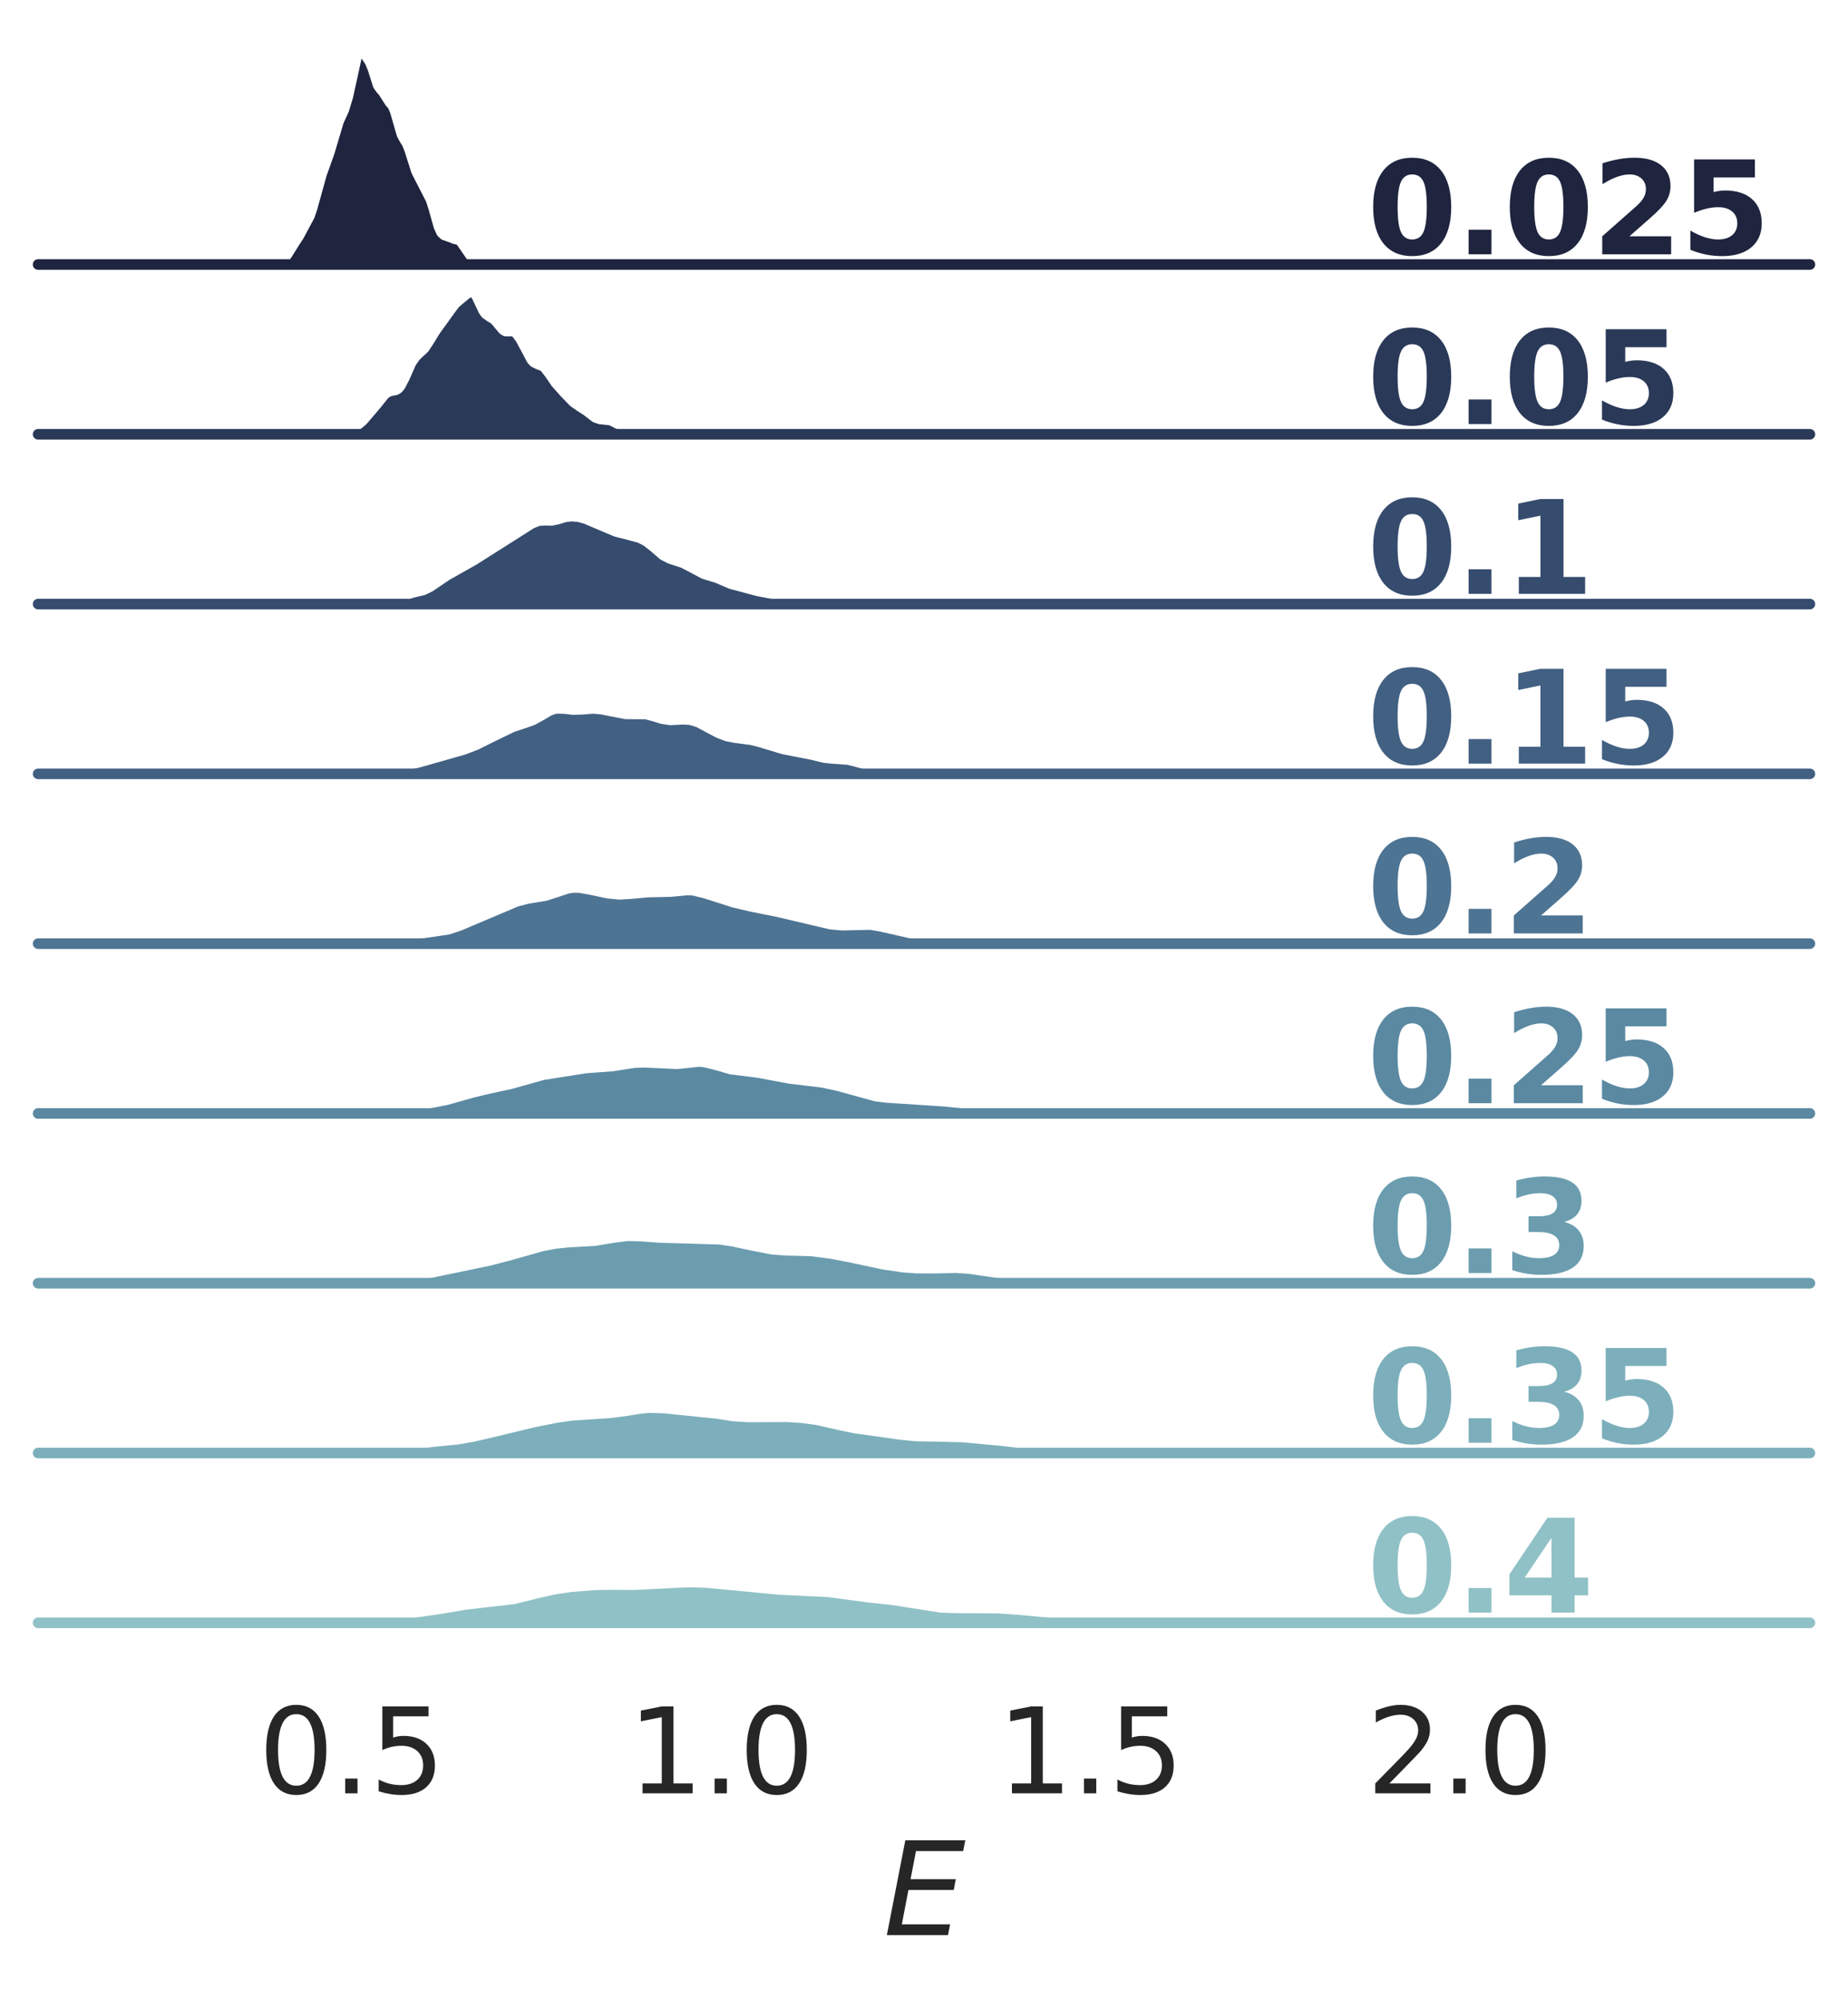 <?xml version="1.0" encoding="utf-8" standalone="no"?>
<!DOCTYPE svg PUBLIC "-//W3C//DTD SVG 1.1//EN"
  "http://www.w3.org/Graphics/SVG/1.1/DTD/svg11.dtd">
<svg height="377.795pt" version="1.1" viewBox="0 0 349.2 377.795" width="349.2pt" xmlns="http://www.w3.org/2000/svg" xmlns:xlink="http://www.w3.org/1999/xlink">
 <defs>
  <style type="text/css">*{stroke-linecap:butt;stroke-linejoin:round;}</style>
 </defs>
 <g id="figure_1">
  <g id="patch_1">
   <path d="M 0 377.795 
L 349.2 377.795 
L 349.2 0 
L 0 0 
z
" style="fill:#ffffff;"/>
  </g>
  <g id="axes_1">
   <g id="patch_2">
    <path d="M 7.2 49.968 
L 342 49.968 
L 342 7.2 
L 7.2 7.2 
z
" style="fill:none;"/>
   </g>
   <g id="matplotlib.axis_1">
    <g id="xtick_1"/>
    <g id="xtick_2"/>
    <g id="xtick_3"/>
    <g id="xtick_4"/>
   </g>
   <g id="matplotlib.axis_2"/>
   <g id="PolyCollection_1">
    <defs>
     <path d="M 48.249 -327.83 
L 48.249 -327.827 
L 48.499 -327.827 
L 48.748 -327.827 
L 48.998 -327.827 
L 49.247 -327.827 
L 49.497 -327.827 
L 49.746 -327.827 
L 49.996 -327.827 
L 50.246 -327.827 
L 50.495 -327.827 
L 50.745 -327.827 
L 50.994 -327.827 
L 51.244 -327.827 
L 51.493 -327.827 
L 51.743 -327.827 
L 51.993 -327.827 
L 52.242 -327.827 
L 52.492 -327.827 
L 52.741 -327.827 
L 52.991 -327.827 
L 53.24 -327.827 
L 53.49 -327.827 
L 53.74 -327.827 
L 53.989 -327.827 
L 54.239 -327.827 
L 54.488 -327.827 
L 54.738 -327.827 
L 54.987 -327.827 
L 55.237 -327.827 
L 55.487 -327.827 
L 55.736 -327.827 
L 55.986 -327.827 
L 56.235 -327.827 
L 56.485 -327.827 
L 56.734 -327.827 
L 56.984 -327.827 
L 57.234 -327.827 
L 57.483 -327.827 
L 57.733 -327.827 
L 57.982 -327.827 
L 58.232 -327.827 
L 58.481 -327.827 
L 58.731 -327.827 
L 58.981 -327.827 
L 59.23 -327.827 
L 59.48 -327.827 
L 59.729 -327.827 
L 59.979 -327.827 
L 60.228 -327.827 
L 60.478 -327.827 
L 60.728 -327.827 
L 60.977 -327.827 
L 61.227 -327.827 
L 61.476 -327.827 
L 61.726 -327.827 
L 61.975 -327.827 
L 62.225 -327.827 
L 62.475 -327.827 
L 62.724 -327.827 
L 62.974 -327.827 
L 63.223 -327.827 
L 63.473 -327.827 
L 63.722 -327.827 
L 63.972 -327.827 
L 64.222 -327.827 
L 64.471 -327.827 
L 64.721 -327.827 
L 64.97 -327.827 
L 65.22 -327.827 
L 65.469 -327.827 
L 65.719 -327.827 
L 65.969 -327.827 
L 66.218 -327.827 
L 66.468 -327.827 
L 66.717 -327.827 
L 66.967 -327.827 
L 67.216 -327.827 
L 67.466 -327.827 
L 67.716 -327.827 
L 67.965 -327.827 
L 68.215 -327.827 
L 68.464 -327.827 
L 68.714 -327.827 
L 68.963 -327.827 
L 69.213 -327.827 
L 69.463 -327.827 
L 69.712 -327.827 
L 69.962 -327.827 
L 70.211 -327.827 
L 70.461 -327.827 
L 70.71 -327.827 
L 70.96 -327.827 
L 71.21 -327.827 
L 71.459 -327.827 
L 71.709 -327.827 
L 71.958 -327.827 
L 72.208 -327.827 
L 72.457 -327.827 
L 72.707 -327.827 
L 72.956 -327.827 
L 73.206 -327.827 
L 73.456 -327.827 
L 73.705 -327.827 
L 73.955 -327.827 
L 74.204 -327.827 
L 74.454 -327.827 
L 74.703 -327.827 
L 74.953 -327.827 
L 75.203 -327.827 
L 75.452 -327.827 
L 75.702 -327.827 
L 75.951 -327.827 
L 76.201 -327.827 
L 76.45 -327.827 
L 76.7 -327.827 
L 76.95 -327.827 
L 77.199 -327.827 
L 77.449 -327.827 
L 77.698 -327.827 
L 77.948 -327.827 
L 78.197 -327.827 
L 78.447 -327.827 
L 78.697 -327.827 
L 78.946 -327.827 
L 79.196 -327.827 
L 79.445 -327.827 
L 79.695 -327.827 
L 79.944 -327.827 
L 80.194 -327.827 
L 80.444 -327.827 
L 80.693 -327.827 
L 80.943 -327.827 
L 81.192 -327.827 
L 81.442 -327.827 
L 81.691 -327.827 
L 81.941 -327.827 
L 82.191 -327.827 
L 82.44 -327.827 
L 82.69 -327.827 
L 82.939 -327.827 
L 83.189 -327.827 
L 83.438 -327.827 
L 83.688 -327.827 
L 83.938 -327.827 
L 84.187 -327.827 
L 84.437 -327.827 
L 84.686 -327.827 
L 84.936 -327.827 
L 85.185 -327.827 
L 85.435 -327.827 
L 85.685 -327.827 
L 85.934 -327.827 
L 86.184 -327.827 
L 86.433 -327.827 
L 86.683 -327.827 
L 86.932 -327.827 
L 87.182 -327.827 
L 87.432 -327.827 
L 87.681 -327.827 
L 87.931 -327.827 
L 88.18 -327.827 
L 88.43 -327.827 
L 88.679 -327.827 
L 88.929 -327.827 
L 89.179 -327.827 
L 89.428 -327.827 
L 89.678 -327.827 
L 89.927 -327.827 
L 90.177 -327.827 
L 90.426 -327.827 
L 90.676 -327.827 
L 90.926 -327.827 
L 91.175 -327.827 
L 91.425 -327.827 
L 91.674 -327.827 
L 91.924 -327.827 
L 92.173 -327.827 
L 92.423 -327.827 
L 92.673 -327.827 
L 92.922 -327.827 
L 93.172 -327.827 
L 93.421 -327.827 
L 93.671 -327.827 
L 93.92 -327.827 
L 94.17 -327.827 
L 94.42 -327.827 
L 94.669 -327.827 
L 94.919 -327.827 
L 95.168 -327.827 
L 95.418 -327.827 
L 95.667 -327.827 
L 95.917 -327.827 
L 96.167 -327.827 
L 96.416 -327.827 
L 96.666 -327.827 
L 96.915 -327.827 
L 97.165 -327.827 
L 97.414 -327.827 
L 97.664 -327.827 
L 97.914 -327.827 
L 97.914 -327.829 
L 97.914 -327.829 
L 97.664 -327.832 
L 97.414 -327.838 
L 97.165 -327.849 
L 96.915 -327.868 
L 96.666 -327.897 
L 96.416 -327.935 
L 96.167 -327.982 
L 95.917 -328.036 
L 95.667 -328.096 
L 95.418 -328.161 
L 95.168 -328.233 
L 94.919 -328.309 
L 94.669 -328.384 
L 94.42 -328.444 
L 94.17 -328.477 
L 93.92 -328.474 
L 93.671 -328.435 
L 93.421 -328.372 
L 93.172 -328.303 
L 92.922 -328.248 
L 92.673 -328.221 
L 92.423 -328.229 
L 92.173 -328.268 
L 91.924 -328.329 
L 91.674 -328.4 
L 91.425 -328.469 
L 91.175 -328.528 
L 90.926 -328.576 
L 90.676 -328.615 
L 90.426 -328.651 
L 90.177 -328.698 
L 89.927 -328.766 
L 89.678 -328.867 
L 89.428 -329.009 
L 89.179 -329.195 
L 88.929 -329.427 
L 88.679 -329.705 
L 88.43 -330.031 
L 88.18 -330.408 
L 87.931 -330.831 
L 87.681 -331.282 
L 87.432 -331.722 
L 87.182 -332.103 
L 86.932 -332.385 
L 86.683 -332.55 
L 86.433 -332.62 
L 86.184 -332.645 
L 85.934 -332.68 
L 85.685 -332.763 
L 85.435 -332.896 
L 85.185 -333.051 
L 84.936 -333.186 
L 84.686 -333.275 
L 84.437 -333.319 
L 84.187 -333.351 
L 83.938 -333.423 
L 83.688 -333.592 
L 83.438 -333.9 
L 83.189 -334.37 
L 82.939 -335.002 
L 82.69 -335.778 
L 82.44 -336.665 
L 82.191 -337.611 
L 81.941 -338.545 
L 81.691 -339.391 
L 81.442 -340.093 
L 81.192 -340.641 
L 80.943 -341.08 
L 80.693 -341.486 
L 80.444 -341.931 
L 80.194 -342.447 
L 79.944 -343.012 
L 79.695 -343.575 
L 79.445 -344.089 
L 79.196 -344.543 
L 78.946 -344.972 
L 78.697 -345.443 
L 78.447 -346.023 
L 78.197 -346.749 
L 77.948 -347.601 
L 77.698 -348.509 
L 77.449 -349.372 
L 77.199 -350.105 
L 76.95 -350.673 
L 76.7 -351.101 
L 76.45 -351.468 
L 76.201 -351.871 
L 75.951 -352.39 
L 75.702 -353.072 
L 75.452 -353.915 
L 75.203 -354.867 
L 74.953 -355.837 
L 74.703 -356.717 
L 74.454 -357.418 
L 74.204 -357.904 
L 73.955 -358.213 
L 73.705 -358.443 
L 73.456 -358.703 
L 73.206 -359.061 
L 72.956 -359.512 
L 72.707 -359.988 
L 72.457 -360.408 
L 72.208 -360.729 
L 71.958 -360.983 
L 71.709 -361.26 
L 71.459 -361.672 
L 71.21 -362.285 
L 70.96 -363.085 
L 70.71 -363.977 
L 70.461 -364.826 
L 70.211 -365.53 
L 69.962 -366.054 
L 69.712 -366.444 
L 69.463 -366.787 
L 69.213 -367.157 
L 68.963 -367.578 
L 68.714 -368.011 
L 68.464 -368.37 
L 68.215 -368.559 
L 67.965 -368.5 
L 67.716 -368.15 
L 67.466 -367.503 
L 67.216 -366.585 
L 66.967 -365.457 
L 66.717 -364.202 
L 66.468 -362.918 
L 66.218 -361.686 
L 65.969 -360.555 
L 65.719 -359.537 
L 65.469 -358.623 
L 65.22 -357.801 
L 64.97 -357.067 
L 64.721 -356.423 
L 64.471 -355.865 
L 64.222 -355.367 
L 63.972 -354.881 
L 63.722 -354.336 
L 63.473 -353.666 
L 63.223 -352.842 
L 62.974 -351.889 
L 62.724 -350.88 
L 62.475 -349.901 
L 62.225 -349.012 
L 61.975 -348.222 
L 61.726 -347.502 
L 61.476 -346.813 
L 61.227 -346.136 
L 60.977 -345.468 
L 60.728 -344.808 
L 60.478 -344.132 
L 60.228 -343.392 
L 59.979 -342.541 
L 59.729 -341.565 
L 59.48 -340.507 
L 59.23 -339.452 
L 58.981 -338.489 
L 58.731 -337.674 
L 58.481 -337.015 
L 58.232 -336.48 
L 57.982 -336.019 
L 57.733 -335.585 
L 57.483 -335.145 
L 57.234 -334.686 
L 56.984 -334.211 
L 56.734 -333.735 
L 56.485 -333.279 
L 56.235 -332.861 
L 55.986 -332.484 
L 55.736 -332.139 
L 55.487 -331.8 
L 55.237 -331.442 
L 54.987 -331.048 
L 54.738 -330.617 
L 54.488 -330.169 
L 54.239 -329.737 
L 53.989 -329.359 
L 53.74 -329.061 
L 53.49 -328.855 
L 53.24 -328.73 
L 52.991 -328.662 
L 52.741 -328.627 
L 52.492 -328.601 
L 52.242 -328.576 
L 51.993 -328.55 
L 51.743 -328.523 
L 51.493 -328.493 
L 51.244 -328.455 
L 50.994 -328.401 
L 50.745 -328.328 
L 50.495 -328.24 
L 50.246 -328.146 
L 49.996 -328.056 
L 49.746 -327.979 
L 49.497 -327.92 
L 49.247 -327.88 
L 48.998 -327.854 
L 48.748 -327.84 
L 48.499 -327.833 
L 48.249 -327.83 
z
" id="md8e0fc4d64" style="stroke:#1f253f;stroke-width:1.5;"/>
    </defs>
    <g>
     <use style="fill:#1f253f;stroke:#1f253f;stroke-width:1.5;" x="0" xlink:href="#md8e0fc4d64" y="377.795"/>
    </g>
   </g>
   <g id="line2d_1">
    <path d="M 48.249 49.966 
L 49.497 49.875 
L 50.745 49.467 
L 51.743 49.272 
L 53.24 49.066 
L 53.74 48.734 
L 54.239 48.058 
L 55.736 45.657 
L 56.485 44.516 
L 58.481 40.78 
L 58.981 39.307 
L 60.728 32.988 
L 62.225 28.783 
L 63.972 22.915 
L 64.97 20.728 
L 65.719 18.259 
L 66.468 14.877 
L 67.466 10.292 
L 67.965 9.295 
L 68.215 9.237 
L 68.464 9.426 
L 69.962 11.742 
L 70.461 12.969 
L 71.459 16.123 
L 71.958 16.813 
L 72.457 17.387 
L 73.705 19.353 
L 74.204 19.891 
L 74.703 21.078 
L 75.951 25.405 
L 76.45 26.327 
L 76.95 27.123 
L 77.449 28.424 
L 78.697 32.353 
L 81.442 37.702 
L 81.941 39.25 
L 82.939 42.794 
L 83.438 43.895 
L 83.938 44.372 
L 85.435 44.899 
L 85.934 45.115 
L 86.683 45.245 
L 87.182 45.692 
L 89.179 48.6 
L 89.927 49.03 
L 91.924 49.466 
L 92.673 49.575 
L 93.671 49.36 
L 94.42 49.352 
L 97.165 49.946 
L 97.914 49.966 
L 97.914 49.966 
" style="fill:none;stroke:#ffffff;stroke-linecap:round;stroke-width:2;"/>
   </g>
   <g id="line2d_2">
    <path d="M 7.2 49.968 
L 342 49.968 
" style="fill:none;stroke:#1f253f;stroke-linecap:round;stroke-width:2;"/>
   </g>
   <g id="text_1">
    <!-- 0.025 -->
    <g style="fill:#1f253f;" transform="translate(258.3 48.037)scale(0.24 -0.24)">
     <defs>
      <path d="M 2944 2338 
Q 2944 3213 2780 3570 
Q 2616 3928 2228 3928 
Q 1841 3928 1675 3570 
Q 1509 3213 1509 2338 
Q 1509 1453 1675 1090 
Q 1841 728 2228 728 
Q 2613 728 2778 1090 
Q 2944 1453 2944 2338 
z
M 4147 2328 
Q 4147 1169 3647 539 
Q 3147 -91 2228 -91 
Q 1306 -91 806 539 
Q 306 1169 306 2328 
Q 306 3491 806 4120 
Q 1306 4750 2228 4750 
Q 3147 4750 3647 4120 
Q 4147 3491 4147 2328 
z
" id="DejaVuSans-Bold-30" transform="scale(0.016)"/>
      <path d="M 653 1209 
L 1778 1209 
L 1778 0 
L 653 0 
L 653 1209 
z
" id="DejaVuSans-Bold-2e" transform="scale(0.016)"/>
      <path d="M 1844 884 
L 3897 884 
L 3897 0 
L 506 0 
L 506 884 
L 2209 2388 
Q 2438 2594 2547 2791 
Q 2656 2988 2656 3200 
Q 2656 3528 2436 3728 
Q 2216 3928 1850 3928 
Q 1569 3928 1234 3808 
Q 900 3688 519 3450 
L 519 4475 
Q 925 4609 1322 4679 
Q 1719 4750 2100 4750 
Q 2938 4750 3402 4381 
Q 3866 4013 3866 3353 
Q 3866 2972 3669 2642 
Q 3472 2313 2841 1759 
L 1844 884 
z
" id="DejaVuSans-Bold-32" transform="scale(0.016)"/>
      <path d="M 678 4666 
L 3669 4666 
L 3669 3781 
L 1638 3781 
L 1638 3059 
Q 1775 3097 1914 3117 
Q 2053 3138 2203 3138 
Q 3056 3138 3531 2711 
Q 4006 2284 4006 1522 
Q 4006 766 3489 337 
Q 2972 -91 2053 -91 
Q 1656 -91 1267 -14 
Q 878 63 494 219 
L 494 1166 
Q 875 947 1217 837 
Q 1559 728 1863 728 
Q 2300 728 2551 942 
Q 2803 1156 2803 1522 
Q 2803 1891 2551 2103 
Q 2300 2316 1863 2316 
Q 1603 2316 1309 2248 
Q 1016 2181 678 2041 
L 678 4666 
z
" id="DejaVuSans-Bold-35" transform="scale(0.016)"/>
     </defs>
     <use xlink:href="#DejaVuSans-Bold-30"/>
     <use x="69.58" xlink:href="#DejaVuSans-Bold-2e"/>
     <use x="107.568" xlink:href="#DejaVuSans-Bold-30"/>
     <use x="177.148" xlink:href="#DejaVuSans-Bold-32"/>
     <use x="246.729" xlink:href="#DejaVuSans-Bold-35"/>
    </g>
   </g>
  </g>
  <g id="axes_2">
   <g id="patch_3">
    <path d="M 7.2 82.044 
L 342 82.044 
L 342 39.276 
L 7.2 39.276 
z
" style="fill:none;"/>
   </g>
   <g id="matplotlib.axis_3">
    <g id="xtick_5"/>
    <g id="xtick_6"/>
    <g id="xtick_7"/>
    <g id="xtick_8"/>
   </g>
   <g id="matplotlib.axis_4"/>
   <g id="PolyCollection_2">
    <defs>
     <path d="M 55.725 -295.753 
L 55.725 -295.751 
L 56.139 -295.751 
L 56.554 -295.751 
L 56.968 -295.751 
L 57.383 -295.751 
L 57.797 -295.751 
L 58.212 -295.751 
L 58.626 -295.751 
L 59.041 -295.751 
L 59.455 -295.751 
L 59.87 -295.751 
L 60.284 -295.751 
L 60.699 -295.751 
L 61.113 -295.751 
L 61.528 -295.751 
L 61.942 -295.751 
L 62.357 -295.751 
L 62.771 -295.751 
L 63.186 -295.751 
L 63.6 -295.751 
L 64.015 -295.751 
L 64.429 -295.751 
L 64.844 -295.751 
L 65.258 -295.751 
L 65.673 -295.751 
L 66.087 -295.751 
L 66.502 -295.751 
L 66.916 -295.751 
L 67.331 -295.751 
L 67.745 -295.751 
L 68.16 -295.751 
L 68.574 -295.751 
L 68.989 -295.751 
L 69.403 -295.751 
L 69.818 -295.751 
L 70.233 -295.751 
L 70.647 -295.751 
L 71.062 -295.751 
L 71.476 -295.751 
L 71.891 -295.751 
L 72.305 -295.751 
L 72.72 -295.751 
L 73.134 -295.751 
L 73.549 -295.751 
L 73.963 -295.751 
L 74.378 -295.751 
L 74.792 -295.751 
L 75.207 -295.751 
L 75.621 -295.751 
L 76.036 -295.751 
L 76.45 -295.751 
L 76.865 -295.751 
L 77.279 -295.751 
L 77.694 -295.751 
L 78.108 -295.751 
L 78.523 -295.751 
L 78.937 -295.751 
L 79.352 -295.751 
L 79.766 -295.751 
L 80.181 -295.751 
L 80.595 -295.751 
L 81.01 -295.751 
L 81.424 -295.751 
L 81.839 -295.751 
L 82.253 -295.751 
L 82.668 -295.751 
L 83.082 -295.751 
L 83.497 -295.751 
L 83.911 -295.751 
L 84.326 -295.751 
L 84.741 -295.751 
L 85.155 -295.751 
L 85.57 -295.751 
L 85.984 -295.751 
L 86.399 -295.751 
L 86.813 -295.751 
L 87.228 -295.751 
L 87.642 -295.751 
L 88.057 -295.751 
L 88.471 -295.751 
L 88.886 -295.751 
L 89.3 -295.751 
L 89.715 -295.751 
L 90.129 -295.751 
L 90.544 -295.751 
L 90.958 -295.751 
L 91.373 -295.751 
L 91.787 -295.751 
L 92.202 -295.751 
L 92.616 -295.751 
L 93.031 -295.751 
L 93.445 -295.751 
L 93.86 -295.751 
L 94.274 -295.751 
L 94.689 -295.751 
L 95.103 -295.751 
L 95.518 -295.751 
L 95.932 -295.751 
L 96.347 -295.751 
L 96.761 -295.751 
L 97.176 -295.751 
L 97.59 -295.751 
L 98.005 -295.751 
L 98.419 -295.751 
L 98.834 -295.751 
L 99.249 -295.751 
L 99.663 -295.751 
L 100.078 -295.751 
L 100.492 -295.751 
L 100.907 -295.751 
L 101.321 -295.751 
L 101.736 -295.751 
L 102.15 -295.751 
L 102.565 -295.751 
L 102.979 -295.751 
L 103.394 -295.751 
L 103.808 -295.751 
L 104.223 -295.751 
L 104.637 -295.751 
L 105.052 -295.751 
L 105.466 -295.751 
L 105.881 -295.751 
L 106.295 -295.751 
L 106.71 -295.751 
L 107.124 -295.751 
L 107.539 -295.751 
L 107.953 -295.751 
L 108.368 -295.751 
L 108.782 -295.751 
L 109.197 -295.751 
L 109.611 -295.751 
L 110.026 -295.751 
L 110.44 -295.751 
L 110.855 -295.751 
L 111.269 -295.751 
L 111.684 -295.751 
L 112.098 -295.751 
L 112.513 -295.751 
L 112.927 -295.751 
L 113.342 -295.751 
L 113.757 -295.751 
L 114.171 -295.751 
L 114.586 -295.751 
L 115 -295.751 
L 115.415 -295.751 
L 115.829 -295.751 
L 116.244 -295.751 
L 116.658 -295.751 
L 117.073 -295.751 
L 117.487 -295.751 
L 117.902 -295.751 
L 118.316 -295.751 
L 118.731 -295.751 
L 119.145 -295.751 
L 119.56 -295.751 
L 119.974 -295.751 
L 120.389 -295.751 
L 120.803 -295.751 
L 121.218 -295.751 
L 121.632 -295.751 
L 122.047 -295.751 
L 122.461 -295.751 
L 122.876 -295.751 
L 123.29 -295.751 
L 123.705 -295.751 
L 124.119 -295.751 
L 124.534 -295.751 
L 124.948 -295.751 
L 125.363 -295.751 
L 125.777 -295.751 
L 126.192 -295.751 
L 126.606 -295.751 
L 127.021 -295.751 
L 127.435 -295.751 
L 127.85 -295.751 
L 128.265 -295.751 
L 128.679 -295.751 
L 129.094 -295.751 
L 129.508 -295.751 
L 129.923 -295.751 
L 130.337 -295.751 
L 130.752 -295.751 
L 131.166 -295.751 
L 131.581 -295.751 
L 131.995 -295.751 
L 132.41 -295.751 
L 132.824 -295.751 
L 133.239 -295.751 
L 133.653 -295.751 
L 134.068 -295.751 
L 134.482 -295.751 
L 134.897 -295.751 
L 135.311 -295.751 
L 135.726 -295.751 
L 136.14 -295.751 
L 136.555 -295.751 
L 136.969 -295.751 
L 137.384 -295.751 
L 137.798 -295.751 
L 138.213 -295.751 
L 138.213 -295.753 
L 138.213 -295.753 
L 137.798 -295.755 
L 137.384 -295.759 
L 136.969 -295.768 
L 136.555 -295.782 
L 136.14 -295.801 
L 135.726 -295.824 
L 135.311 -295.846 
L 134.897 -295.86 
L 134.482 -295.863 
L 134.068 -295.853 
L 133.653 -295.833 
L 133.239 -295.81 
L 132.824 -295.789 
L 132.41 -295.773 
L 131.995 -295.762 
L 131.581 -295.757 
L 131.166 -295.756 
L 130.752 -295.76 
L 130.337 -295.77 
L 129.923 -295.789 
L 129.508 -295.82 
L 129.094 -295.865 
L 128.679 -295.919 
L 128.265 -295.976 
L 127.85 -296.024 
L 127.435 -296.057 
L 127.021 -296.07 
L 126.606 -296.07 
L 126.192 -296.066 
L 125.777 -296.067 
L 125.363 -296.079 
L 124.948 -296.102 
L 124.534 -296.132 
L 124.119 -296.166 
L 123.705 -296.204 
L 123.29 -296.25 
L 122.876 -296.31 
L 122.461 -296.389 
L 122.047 -296.489 
L 121.632 -296.606 
L 121.218 -296.734 
L 120.803 -296.864 
L 120.389 -296.987 
L 119.974 -297.094 
L 119.56 -297.177 
L 119.145 -297.23 
L 118.731 -297.259 
L 118.316 -297.282 
L 117.902 -297.329 
L 117.487 -297.427 
L 117.073 -297.588 
L 116.658 -297.802 
L 116.244 -298.039 
L 115.829 -298.263 
L 115.415 -298.439 
L 115 -298.549 
L 114.586 -298.597 
L 114.171 -298.606 
L 113.757 -298.613 
L 113.342 -298.655 
L 112.927 -298.761 
L 112.513 -298.947 
L 112.098 -299.213 
L 111.684 -299.539 
L 111.269 -299.887 
L 110.855 -300.222 
L 110.44 -300.518 
L 110.026 -300.775 
L 109.611 -301.014 
L 109.197 -301.263 
L 108.782 -301.548 
L 108.368 -301.886 
L 107.953 -302.276 
L 107.539 -302.708 
L 107.124 -303.16 
L 106.71 -303.612 
L 106.295 -304.056 
L 105.881 -304.5 
L 105.466 -304.963 
L 105.052 -305.471 
L 104.637 -306.038 
L 104.223 -306.656 
L 103.808 -307.289 
L 103.394 -307.877 
L 102.979 -308.353 
L 102.565 -308.679 
L 102.15 -308.866 
L 101.736 -308.981 
L 101.321 -309.123 
L 100.907 -309.391 
L 100.492 -309.843 
L 100.078 -310.486 
L 99.663 -311.273 
L 99.249 -312.127 
L 98.834 -312.97 
L 98.419 -313.739 
L 98.005 -314.387 
L 97.59 -314.875 
L 97.176 -315.171 
L 96.761 -315.276 
L 96.347 -315.248 
L 95.932 -315.201 
L 95.518 -315.263 
L 95.103 -315.517 
L 94.689 -315.958 
L 94.274 -316.504 
L 93.86 -317.041 
L 93.445 -317.471 
L 93.031 -317.763 
L 92.616 -317.964 
L 92.202 -318.183 
L 91.787 -318.548 
L 91.373 -319.145 
L 90.958 -319.964 
L 90.544 -320.896 
L 90.129 -321.77 
L 89.715 -322.425 
L 89.3 -322.766 
L 88.886 -322.789 
L 88.471 -322.566 
L 88.057 -322.213 
L 87.642 -321.836 
L 87.228 -321.497 
L 86.813 -321.191 
L 86.399 -320.869 
L 85.984 -320.472 
L 85.57 -319.971 
L 85.155 -319.378 
L 84.741 -318.736 
L 84.326 -318.096 
L 83.911 -317.493 
L 83.497 -316.938 
L 83.082 -316.419 
L 82.668 -315.904 
L 82.253 -315.351 
L 81.839 -314.73 
L 81.424 -314.044 
L 81.01 -313.33 
L 80.595 -312.649 
L 80.181 -312.058 
L 79.766 -311.582 
L 79.352 -311.206 
L 78.937 -310.873 
L 78.523 -310.498 
L 78.108 -310 
L 77.694 -309.325 
L 77.279 -308.472 
L 76.865 -307.498 
L 76.45 -306.502 
L 76.036 -305.601 
L 75.621 -304.89 
L 75.207 -304.412 
L 74.792 -304.152 
L 74.378 -304.041 
L 73.963 -303.988 
L 73.549 -303.903 
L 73.134 -303.719 
L 72.72 -303.404 
L 72.305 -302.965 
L 71.891 -302.438 
L 71.476 -301.879 
L 71.062 -301.335 
L 70.647 -300.825 
L 70.233 -300.34 
L 69.818 -299.859 
L 69.403 -299.369 
L 68.989 -298.881 
L 68.574 -298.423 
L 68.16 -298.022 
L 67.745 -297.694 
L 67.331 -297.435 
L 66.916 -297.232 
L 66.502 -297.074 
L 66.087 -296.955 
L 65.673 -296.871 
L 65.258 -296.818 
L 64.844 -296.788 
L 64.429 -296.772 
L 64.015 -296.753 
L 63.6 -296.716 
L 63.186 -296.648 
L 62.771 -296.547 
L 62.357 -296.426 
L 61.942 -296.309 
L 61.528 -296.216 
L 61.113 -296.157 
L 60.699 -296.124 
L 60.284 -296.103 
L 59.87 -296.075 
L 59.455 -296.033 
L 59.041 -295.979 
L 58.626 -295.921 
L 58.212 -295.866 
L 57.797 -295.822 
L 57.383 -295.791 
L 56.968 -295.771 
L 56.554 -295.76 
L 56.139 -295.755 
L 55.725 -295.753 
z
" id="m7f3ff380de" style="stroke:#2b3958;stroke-width:1.5;"/>
    </defs>
    <g>
     <use style="fill:#2b3958;stroke:#2b3958;stroke-width:1.5;" x="0" xlink:href="#m7f3ff380de" y="377.795"/>
    </g>
   </g>
   <g id="line2d_3">
    <path d="M 55.725 82.043 
L 58.212 81.929 
L 62.771 81.248 
L 64.015 81.042 
L 66.087 80.84 
L 66.916 80.564 
L 67.745 80.101 
L 68.574 79.373 
L 71.062 76.46 
L 72.72 74.391 
L 73.549 73.892 
L 74.792 73.644 
L 75.207 73.383 
L 75.621 72.905 
L 76.45 71.293 
L 77.694 68.47 
L 78.523 67.297 
L 80.181 65.738 
L 81.01 64.465 
L 82.253 62.444 
L 85.155 58.418 
L 85.984 57.323 
L 86.813 56.605 
L 88.057 55.583 
L 88.886 55.007 
L 89.3 55.029 
L 89.715 55.37 
L 90.129 56.026 
L 91.373 58.65 
L 91.787 59.247 
L 92.616 59.831 
L 93.445 60.324 
L 94.274 61.291 
L 95.103 62.279 
L 95.518 62.532 
L 96.347 62.547 
L 96.761 62.519 
L 97.176 62.625 
L 97.59 62.921 
L 98.419 64.057 
L 100.492 67.952 
L 100.907 68.405 
L 101.736 68.815 
L 102.565 69.116 
L 102.979 69.442 
L 103.808 70.506 
L 105.052 72.324 
L 106.71 74.183 
L 108.368 75.91 
L 109.611 76.782 
L 110.855 77.574 
L 112.513 78.848 
L 113.342 79.141 
L 115.415 79.356 
L 116.658 79.994 
L 117.487 80.368 
L 118.316 80.513 
L 119.974 80.701 
L 123.705 81.591 
L 126.192 81.729 
L 128.265 81.82 
L 130.337 82.026 
L 133.239 81.985 
L 135.311 81.95 
L 138.213 82.043 
L 138.213 82.043 
" style="fill:none;stroke:#ffffff;stroke-linecap:round;stroke-width:2;"/>
   </g>
   <g id="line2d_4">
    <path d="M 7.2 82.044 
L 342 82.044 
" style="fill:none;stroke:#2b3958;stroke-linecap:round;stroke-width:2;"/>
   </g>
   <g id="text_2">
    <!-- 0.05 -->
    <g style="fill:#2b3958;" transform="translate(258.3 80.113)scale(0.24 -0.24)">
     <use xlink:href="#DejaVuSans-Bold-30"/>
     <use x="69.58" xlink:href="#DejaVuSans-Bold-2e"/>
     <use x="107.568" xlink:href="#DejaVuSans-Bold-30"/>
     <use x="177.148" xlink:href="#DejaVuSans-Bold-35"/>
    </g>
   </g>
  </g>
  <g id="axes_3">
   <g id="patch_4">
    <path d="M 7.2 114.12 
L 342 114.12 
L 342 71.352 
L 7.2 71.352 
z
" style="fill:none;"/>
   </g>
   <g id="matplotlib.axis_5">
    <g id="xtick_9"/>
    <g id="xtick_10"/>
    <g id="xtick_11"/>
    <g id="xtick_12"/>
   </g>
   <g id="matplotlib.axis_6"/>
   <g id="PolyCollection_3">
    <defs>
     <path d="M 55.678 -263.676 
L 55.678 -263.675 
L 56.317 -263.675 
L 56.956 -263.675 
L 57.595 -263.675 
L 58.234 -263.675 
L 58.874 -263.675 
L 59.513 -263.675 
L 60.152 -263.675 
L 60.791 -263.675 
L 61.43 -263.675 
L 62.069 -263.675 
L 62.708 -263.675 
L 63.347 -263.675 
L 63.987 -263.675 
L 64.626 -263.675 
L 65.265 -263.675 
L 65.904 -263.675 
L 66.543 -263.675 
L 67.182 -263.675 
L 67.821 -263.675 
L 68.461 -263.675 
L 69.1 -263.675 
L 69.739 -263.675 
L 70.378 -263.675 
L 71.017 -263.675 
L 71.656 -263.675 
L 72.295 -263.675 
L 72.934 -263.675 
L 73.574 -263.675 
L 74.213 -263.675 
L 74.852 -263.675 
L 75.491 -263.675 
L 76.13 -263.675 
L 76.769 -263.675 
L 77.408 -263.675 
L 78.048 -263.675 
L 78.687 -263.675 
L 79.326 -263.675 
L 79.965 -263.675 
L 80.604 -263.675 
L 81.243 -263.675 
L 81.882 -263.675 
L 82.521 -263.675 
L 83.161 -263.675 
L 83.8 -263.675 
L 84.439 -263.675 
L 85.078 -263.675 
L 85.717 -263.675 
L 86.356 -263.675 
L 86.995 -263.675 
L 87.635 -263.675 
L 88.274 -263.675 
L 88.913 -263.675 
L 89.552 -263.675 
L 90.191 -263.675 
L 90.83 -263.675 
L 91.469 -263.675 
L 92.108 -263.675 
L 92.748 -263.675 
L 93.387 -263.675 
L 94.026 -263.675 
L 94.665 -263.675 
L 95.304 -263.675 
L 95.943 -263.675 
L 96.582 -263.675 
L 97.222 -263.675 
L 97.861 -263.675 
L 98.5 -263.675 
L 99.139 -263.675 
L 99.778 -263.675 
L 100.417 -263.675 
L 101.056 -263.675 
L 101.695 -263.675 
L 102.335 -263.675 
L 102.974 -263.675 
L 103.613 -263.675 
L 104.252 -263.675 
L 104.891 -263.675 
L 105.53 -263.675 
L 106.169 -263.675 
L 106.809 -263.675 
L 107.448 -263.675 
L 108.087 -263.675 
L 108.726 -263.675 
L 109.365 -263.675 
L 110.004 -263.675 
L 110.643 -263.675 
L 111.282 -263.675 
L 111.922 -263.675 
L 112.561 -263.675 
L 113.2 -263.675 
L 113.839 -263.675 
L 114.478 -263.675 
L 115.117 -263.675 
L 115.756 -263.675 
L 116.396 -263.675 
L 117.035 -263.675 
L 117.674 -263.675 
L 118.313 -263.675 
L 118.952 -263.675 
L 119.591 -263.675 
L 120.23 -263.675 
L 120.869 -263.675 
L 121.509 -263.675 
L 122.148 -263.675 
L 122.787 -263.675 
L 123.426 -263.675 
L 124.065 -263.675 
L 124.704 -263.675 
L 125.343 -263.675 
L 125.983 -263.675 
L 126.622 -263.675 
L 127.261 -263.675 
L 127.9 -263.675 
L 128.539 -263.675 
L 129.178 -263.675 
L 129.817 -263.675 
L 130.456 -263.675 
L 131.096 -263.675 
L 131.735 -263.675 
L 132.374 -263.675 
L 133.013 -263.675 
L 133.652 -263.675 
L 134.291 -263.675 
L 134.93 -263.675 
L 135.57 -263.675 
L 136.209 -263.675 
L 136.848 -263.675 
L 137.487 -263.675 
L 138.126 -263.675 
L 138.765 -263.675 
L 139.404 -263.675 
L 140.043 -263.675 
L 140.683 -263.675 
L 141.322 -263.675 
L 141.961 -263.675 
L 142.6 -263.675 
L 143.239 -263.675 
L 143.878 -263.675 
L 144.517 -263.675 
L 145.157 -263.675 
L 145.796 -263.675 
L 146.435 -263.675 
L 147.074 -263.675 
L 147.713 -263.675 
L 148.352 -263.675 
L 148.991 -263.675 
L 149.63 -263.675 
L 150.27 -263.675 
L 150.909 -263.675 
L 151.548 -263.675 
L 152.187 -263.675 
L 152.826 -263.675 
L 153.465 -263.675 
L 154.104 -263.675 
L 154.744 -263.675 
L 155.383 -263.675 
L 156.022 -263.675 
L 156.661 -263.675 
L 157.3 -263.675 
L 157.939 -263.675 
L 158.578 -263.675 
L 159.217 -263.675 
L 159.857 -263.675 
L 160.496 -263.675 
L 161.135 -263.675 
L 161.774 -263.675 
L 162.413 -263.675 
L 163.052 -263.675 
L 163.691 -263.675 
L 164.331 -263.675 
L 164.97 -263.675 
L 165.609 -263.675 
L 166.248 -263.675 
L 166.887 -263.675 
L 167.526 -263.675 
L 168.165 -263.675 
L 168.805 -263.675 
L 169.444 -263.675 
L 170.083 -263.675 
L 170.722 -263.675 
L 171.361 -263.675 
L 172 -263.675 
L 172.639 -263.675 
L 173.278 -263.675 
L 173.918 -263.675 
L 174.557 -263.675 
L 175.196 -263.675 
L 175.835 -263.675 
L 176.474 -263.675 
L 177.113 -263.675 
L 177.752 -263.675 
L 178.392 -263.675 
L 179.031 -263.675 
L 179.67 -263.675 
L 180.309 -263.675 
L 180.948 -263.675 
L 181.587 -263.675 
L 182.226 -263.675 
L 182.865 -263.675 
L 182.865 -263.676 
L 182.865 -263.676 
L 182.226 -263.678 
L 181.587 -263.681 
L 180.948 -263.687 
L 180.309 -263.696 
L 179.67 -263.71 
L 179.031 -263.725 
L 178.392 -263.74 
L 177.752 -263.748 
L 177.113 -263.749 
L 176.474 -263.74 
L 175.835 -263.726 
L 175.196 -263.711 
L 174.557 -263.697 
L 173.918 -263.687 
L 173.278 -263.681 
L 172.639 -263.678 
L 172 -263.677 
L 171.361 -263.677 
L 170.722 -263.68 
L 170.083 -263.687 
L 169.444 -263.7 
L 168.805 -263.724 
L 168.165 -263.761 
L 167.526 -263.812 
L 166.887 -263.875 
L 166.248 -263.942 
L 165.609 -264.005 
L 164.97 -264.053 
L 164.331 -264.08 
L 163.691 -264.085 
L 163.052 -264.076 
L 162.413 -264.062 
L 161.774 -264.054 
L 161.135 -264.058 
L 160.496 -264.077 
L 159.857 -264.115 
L 159.217 -264.17 
L 158.578 -264.239 
L 157.939 -264.313 
L 157.3 -264.38 
L 156.661 -264.431 
L 156.022 -264.469 
L 155.383 -264.505 
L 154.744 -264.549 
L 154.104 -264.606 
L 153.465 -264.67 
L 152.826 -264.729 
L 152.187 -264.773 
L 151.548 -264.8 
L 150.909 -264.817 
L 150.27 -264.84 
L 149.63 -264.884 
L 148.991 -264.96 
L 148.352 -265.067 
L 147.713 -265.199 
L 147.074 -265.344 
L 146.435 -265.494 
L 145.796 -265.642 
L 145.157 -265.782 
L 144.517 -265.912 
L 143.878 -266.034 
L 143.239 -266.157 
L 142.6 -266.296 
L 141.961 -266.46 
L 141.322 -266.648 
L 140.683 -266.843 
L 140.043 -267.024 
L 139.404 -267.184 
L 138.765 -267.338 
L 138.126 -267.519 
L 137.487 -267.752 
L 136.848 -268.034 
L 136.209 -268.338 
L 135.57 -268.623 
L 134.93 -268.863 
L 134.291 -269.056 
L 133.652 -269.226 
L 133.013 -269.409 
L 132.374 -269.638 
L 131.735 -269.932 
L 131.096 -270.291 
L 130.456 -270.689 
L 129.817 -271.088 
L 129.178 -271.442 
L 128.539 -271.72 
L 127.9 -271.925 
L 127.261 -272.091 
L 126.622 -272.28 
L 125.983 -272.551 
L 125.343 -272.938 
L 124.704 -273.436 
L 124.065 -274.005 
L 123.426 -274.587 
L 122.787 -275.125 
L 122.148 -275.583 
L 121.509 -275.947 
L 120.869 -276.223 
L 120.23 -276.431 
L 119.591 -276.597 
L 118.952 -276.744 
L 118.313 -276.887 
L 117.674 -277.038 
L 117.035 -277.203 
L 116.396 -277.395 
L 115.756 -277.621 
L 115.117 -277.875 
L 114.478 -278.141 
L 113.839 -278.403 
L 113.2 -278.664 
L 112.561 -278.941 
L 111.922 -279.242 
L 111.282 -279.549 
L 110.643 -279.826 
L 110.004 -280.04 
L 109.365 -280.183 
L 108.726 -280.266 
L 108.087 -280.299 
L 107.448 -280.271 
L 106.809 -280.167 
L 106.169 -279.987 
L 105.53 -279.771 
L 104.891 -279.585 
L 104.252 -279.485 
L 103.613 -279.479 
L 102.974 -279.519 
L 102.335 -279.523 
L 101.695 -279.426 
L 101.056 -279.209 
L 100.417 -278.9 
L 99.778 -278.545 
L 99.139 -278.178 
L 98.5 -277.805 
L 97.861 -277.415 
L 97.222 -276.993 
L 96.582 -276.538 
L 95.943 -276.067 
L 95.304 -275.61 
L 94.665 -275.19 
L 94.026 -274.81 
L 93.387 -274.451 
L 92.748 -274.085 
L 92.108 -273.694 
L 91.469 -273.277 
L 90.83 -272.846 
L 90.191 -272.418 
L 89.552 -272.009 
L 88.913 -271.622 
L 88.274 -271.255 
L 87.635 -270.899 
L 86.995 -270.541 
L 86.356 -270.179 
L 85.717 -269.82 
L 85.078 -269.47 
L 84.439 -269.124 
L 83.8 -268.76 
L 83.161 -268.353 
L 82.521 -267.894 
L 81.882 -267.411 
L 81.243 -266.96 
L 80.604 -266.594 
L 79.965 -266.339 
L 79.326 -266.175 
L 78.687 -266.05 
L 78.048 -265.905 
L 77.408 -265.704 
L 76.769 -265.443 
L 76.13 -265.145 
L 75.491 -264.846 
L 74.852 -264.575 
L 74.213 -264.35 
L 73.574 -264.178 
L 72.934 -264.056 
L 72.295 -263.974 
L 71.656 -263.922 
L 71.017 -263.887 
L 70.378 -263.861 
L 69.739 -263.841 
L 69.1 -263.825 
L 68.461 -263.814 
L 67.821 -263.81 
L 67.182 -263.812 
L 66.543 -263.82 
L 65.904 -263.831 
L 65.265 -263.842 
L 64.626 -263.848 
L 63.987 -263.846 
L 63.347 -263.836 
L 62.708 -263.822 
L 62.069 -263.805 
L 61.43 -263.788 
L 60.791 -263.77 
L 60.152 -263.75 
L 59.513 -263.73 
L 58.874 -263.711 
L 58.234 -263.697 
L 57.595 -263.687 
L 56.956 -263.681 
L 56.317 -263.678 
L 55.678 -263.676 
z
" id="mafb0661836" style="stroke:#364c6e;stroke-width:1.5;"/>
    </defs>
    <g>
     <use style="fill:#364c6e;stroke:#364c6e;stroke-width:1.5;" x="0" xlink:href="#mafb0661836" y="377.795"/>
    </g>
   </g>
   <g id="line2d_5">
    <path d="M 55.678 114.119 
L 61.43 114.007 
L 66.543 113.976 
L 70.378 113.934 
L 72.934 113.74 
L 74.213 113.445 
L 75.491 112.949 
L 77.408 112.092 
L 78.687 111.745 
L 79.965 111.456 
L 81.243 110.836 
L 84.439 108.671 
L 89.552 105.787 
L 100.417 98.895 
L 101.695 98.369 
L 102.974 98.277 
L 104.252 98.311 
L 105.53 98.024 
L 106.809 97.629 
L 108.087 97.496 
L 109.365 97.613 
L 110.643 97.969 
L 116.396 100.4 
L 118.952 101.052 
L 120.869 101.572 
L 122.148 102.212 
L 123.426 103.209 
L 125.343 104.857 
L 126.622 105.515 
L 129.178 106.354 
L 133.013 108.387 
L 135.57 109.172 
L 138.126 110.276 
L 143.239 111.638 
L 150.27 112.955 
L 154.104 113.189 
L 161.135 113.738 
L 166.248 113.853 
L 169.444 114.095 
L 174.557 114.098 
L 179.67 114.086 
L 182.865 114.119 
L 182.865 114.119 
" style="fill:none;stroke:#ffffff;stroke-linecap:round;stroke-width:2;"/>
   </g>
   <g id="line2d_6">
    <path d="M 7.2 114.12 
L 342 114.12 
" style="fill:none;stroke:#364c6e;stroke-linecap:round;stroke-width:2;"/>
   </g>
   <g id="text_3">
    <!-- 0.1 -->
    <g style="fill:#364c6e;" transform="translate(258.3 112.189)scale(0.24 -0.24)">
     <defs>
      <path d="M 750 831 
L 1813 831 
L 1813 3847 
L 722 3622 
L 722 4441 
L 1806 4666 
L 2950 4666 
L 2950 831 
L 4013 831 
L 4013 0 
L 750 0 
L 750 831 
z
" id="DejaVuSans-Bold-31" transform="scale(0.016)"/>
     </defs>
     <use xlink:href="#DejaVuSans-Bold-30"/>
     <use x="69.58" xlink:href="#DejaVuSans-Bold-2e"/>
     <use x="107.568" xlink:href="#DejaVuSans-Bold-31"/>
    </g>
   </g>
  </g>
  <g id="axes_4">
   <g id="patch_5">
    <path d="M 7.2 146.196 
L 342 146.196 
L 342 103.428 
L 7.2 103.428 
z
" style="fill:none;"/>
   </g>
   <g id="matplotlib.axis_7">
    <g id="xtick_13"/>
    <g id="xtick_14"/>
    <g id="xtick_15"/>
    <g id="xtick_16"/>
   </g>
   <g id="matplotlib.axis_8"/>
   <g id="PolyCollection_4">
    <defs>
     <path d="M 54.758 -231.6 
L 54.758 -231.599 
L 55.523 -231.599 
L 56.288 -231.599 
L 57.053 -231.599 
L 57.818 -231.599 
L 58.582 -231.599 
L 59.347 -231.599 
L 60.112 -231.599 
L 60.877 -231.599 
L 61.642 -231.599 
L 62.407 -231.599 
L 63.172 -231.599 
L 63.936 -231.599 
L 64.701 -231.599 
L 65.466 -231.599 
L 66.231 -231.599 
L 66.996 -231.599 
L 67.761 -231.599 
L 68.526 -231.599 
L 69.29 -231.599 
L 70.055 -231.599 
L 70.82 -231.599 
L 71.585 -231.599 
L 72.35 -231.599 
L 73.115 -231.599 
L 73.88 -231.599 
L 74.644 -231.599 
L 75.409 -231.599 
L 76.174 -231.599 
L 76.939 -231.599 
L 77.704 -231.599 
L 78.469 -231.599 
L 79.234 -231.599 
L 79.998 -231.599 
L 80.763 -231.599 
L 81.528 -231.599 
L 82.293 -231.599 
L 83.058 -231.599 
L 83.823 -231.599 
L 84.588 -231.599 
L 85.352 -231.599 
L 86.117 -231.599 
L 86.882 -231.599 
L 87.647 -231.599 
L 88.412 -231.599 
L 89.177 -231.599 
L 89.942 -231.599 
L 90.707 -231.599 
L 91.471 -231.599 
L 92.236 -231.599 
L 93.001 -231.599 
L 93.766 -231.599 
L 94.531 -231.599 
L 95.296 -231.599 
L 96.061 -231.599 
L 96.825 -231.599 
L 97.59 -231.599 
L 98.355 -231.599 
L 99.12 -231.599 
L 99.885 -231.599 
L 100.65 -231.599 
L 101.415 -231.599 
L 102.179 -231.599 
L 102.944 -231.599 
L 103.709 -231.599 
L 104.474 -231.599 
L 105.239 -231.599 
L 106.004 -231.599 
L 106.769 -231.599 
L 107.533 -231.599 
L 108.298 -231.599 
L 109.063 -231.599 
L 109.828 -231.599 
L 110.593 -231.599 
L 111.358 -231.599 
L 112.123 -231.599 
L 112.887 -231.599 
L 113.652 -231.599 
L 114.417 -231.599 
L 115.182 -231.599 
L 115.947 -231.599 
L 116.712 -231.599 
L 117.477 -231.599 
L 118.241 -231.599 
L 119.006 -231.599 
L 119.771 -231.599 
L 120.536 -231.599 
L 121.301 -231.599 
L 122.066 -231.599 
L 122.831 -231.599 
L 123.595 -231.599 
L 124.36 -231.599 
L 125.125 -231.599 
L 125.89 -231.599 
L 126.655 -231.599 
L 127.42 -231.599 
L 128.185 -231.599 
L 128.95 -231.599 
L 129.714 -231.599 
L 130.479 -231.599 
L 131.244 -231.599 
L 132.009 -231.599 
L 132.774 -231.599 
L 133.539 -231.599 
L 134.304 -231.599 
L 135.068 -231.599 
L 135.833 -231.599 
L 136.598 -231.599 
L 137.363 -231.599 
L 138.128 -231.599 
L 138.893 -231.599 
L 139.658 -231.599 
L 140.422 -231.599 
L 141.187 -231.599 
L 141.952 -231.599 
L 142.717 -231.599 
L 143.482 -231.599 
L 144.247 -231.599 
L 145.012 -231.599 
L 145.776 -231.599 
L 146.541 -231.599 
L 147.306 -231.599 
L 148.071 -231.599 
L 148.836 -231.599 
L 149.601 -231.599 
L 150.366 -231.599 
L 151.13 -231.599 
L 151.895 -231.599 
L 152.66 -231.599 
L 153.425 -231.599 
L 154.19 -231.599 
L 154.955 -231.599 
L 155.72 -231.599 
L 156.484 -231.599 
L 157.249 -231.599 
L 158.014 -231.599 
L 158.779 -231.599 
L 159.544 -231.599 
L 160.309 -231.599 
L 161.074 -231.599 
L 161.838 -231.599 
L 162.603 -231.599 
L 163.368 -231.599 
L 164.133 -231.599 
L 164.898 -231.599 
L 165.663 -231.599 
L 166.428 -231.599 
L 167.192 -231.599 
L 167.957 -231.599 
L 168.722 -231.599 
L 169.487 -231.599 
L 170.252 -231.599 
L 171.017 -231.599 
L 171.782 -231.599 
L 172.547 -231.599 
L 173.311 -231.599 
L 174.076 -231.599 
L 174.841 -231.599 
L 175.606 -231.599 
L 176.371 -231.599 
L 177.136 -231.599 
L 177.901 -231.599 
L 178.665 -231.599 
L 179.43 -231.599 
L 180.195 -231.599 
L 180.96 -231.599 
L 181.725 -231.599 
L 182.49 -231.599 
L 183.255 -231.599 
L 184.019 -231.599 
L 184.784 -231.599 
L 185.549 -231.599 
L 186.314 -231.599 
L 187.079 -231.599 
L 187.844 -231.599 
L 188.609 -231.599 
L 189.373 -231.599 
L 190.138 -231.599 
L 190.903 -231.599 
L 191.668 -231.599 
L 192.433 -231.599 
L 193.198 -231.599 
L 193.963 -231.599 
L 194.727 -231.599 
L 195.492 -231.599 
L 196.257 -231.599 
L 197.022 -231.599 
L 197.787 -231.599 
L 198.552 -231.599 
L 199.317 -231.599 
L 200.081 -231.599 
L 200.846 -231.599 
L 201.611 -231.599 
L 202.376 -231.599 
L 203.141 -231.599 
L 203.906 -231.599 
L 204.671 -231.599 
L 205.435 -231.599 
L 206.2 -231.599 
L 206.965 -231.599 
L 206.965 -231.6 
L 206.965 -231.6 
L 206.2 -231.601 
L 205.435 -231.603 
L 204.671 -231.607 
L 203.906 -231.613 
L 203.141 -231.621 
L 202.376 -231.632 
L 201.611 -231.642 
L 200.846 -231.651 
L 200.081 -231.656 
L 199.317 -231.655 
L 198.552 -231.648 
L 197.787 -231.638 
L 197.022 -231.628 
L 196.257 -231.618 
L 195.492 -231.611 
L 194.727 -231.607 
L 193.963 -231.607 
L 193.198 -231.61 
L 192.433 -231.618 
L 191.668 -231.63 
L 190.903 -231.647 
L 190.138 -231.667 
L 189.373 -231.691 
L 188.609 -231.718 
L 187.844 -231.749 
L 187.079 -231.785 
L 186.314 -231.83 
L 185.549 -231.881 
L 184.784 -231.936 
L 184.019 -231.988 
L 183.255 -232.028 
L 182.49 -232.053 
L 181.725 -232.065 
L 180.96 -232.073 
L 180.195 -232.083 
L 179.43 -232.103 
L 178.665 -232.136 
L 177.901 -232.178 
L 177.136 -232.228 
L 176.371 -232.283 
L 175.606 -232.341 
L 174.841 -232.404 
L 174.076 -232.471 
L 173.311 -232.536 
L 172.547 -232.594 
L 171.782 -232.637 
L 171.017 -232.66 
L 170.252 -232.666 
L 169.487 -232.664 
L 168.722 -232.666 
L 167.957 -232.687 
L 167.192 -232.732 
L 166.428 -232.807 
L 165.663 -232.913 
L 164.898 -233.053 
L 164.133 -233.229 
L 163.368 -233.44 
L 162.603 -233.674 
L 161.838 -233.911 
L 161.074 -234.125 
L 160.309 -234.294 
L 159.544 -234.404 
L 158.779 -234.463 
L 158.014 -234.491 
L 157.249 -234.519 
L 156.484 -234.579 
L 155.72 -234.688 
L 154.955 -234.848 
L 154.19 -235.043 
L 153.425 -235.25 
L 152.66 -235.445 
L 151.895 -235.617 
L 151.13 -235.766 
L 150.366 -235.898 
L 149.601 -236.021 
L 148.836 -236.147 
L 148.071 -236.287 
L 147.306 -236.452 
L 146.541 -236.654 
L 145.776 -236.892 
L 145.012 -237.156 
L 144.247 -237.423 
L 143.482 -237.671 
L 142.717 -237.882 
L 141.952 -238.051 
L 141.187 -238.179 
L 140.422 -238.277 
L 139.658 -238.359 
L 138.893 -238.448 
L 138.128 -238.569 
L 137.363 -238.748 
L 136.598 -239 
L 135.833 -239.324 
L 135.068 -239.707 
L 134.304 -240.127 
L 133.539 -240.56 
L 132.774 -240.98 
L 132.009 -241.356 
L 131.244 -241.653 
L 130.479 -241.844 
L 129.714 -241.924 
L 128.95 -241.912 
L 128.185 -241.852 
L 127.42 -241.798 
L 126.655 -241.794 
L 125.89 -241.869 
L 125.125 -242.027 
L 124.36 -242.25 
L 123.595 -242.502 
L 122.831 -242.737 
L 122.066 -242.913 
L 121.301 -243.006 
L 120.536 -243.02 
L 119.771 -242.984 
L 119.006 -242.942 
L 118.241 -242.936 
L 117.477 -242.991 
L 116.712 -243.112 
L 115.947 -243.283 
L 115.182 -243.479 
L 114.417 -243.67 
L 113.652 -243.827 
L 112.887 -243.931 
L 112.123 -243.969 
L 111.358 -243.942 
L 110.593 -243.871 
L 109.828 -243.791 
L 109.063 -243.741 
L 108.298 -243.752 
L 107.533 -243.826 
L 106.769 -243.929 
L 106.004 -244.004 
L 105.239 -243.985 
L 104.474 -243.824 
L 103.709 -243.512 
L 102.944 -243.083 
L 102.179 -242.604 
L 101.415 -242.148 
L 100.65 -241.766 
L 99.885 -241.47 
L 99.12 -241.232 
L 98.355 -241.008 
L 97.59 -240.758 
L 96.825 -240.465 
L 96.061 -240.131 
L 95.296 -239.769 
L 94.531 -239.394 
L 93.766 -239.01 
L 93.001 -238.619 
L 92.236 -238.222 
L 91.471 -237.827 
L 90.707 -237.447 
L 89.942 -237.094 
L 89.177 -236.773 
L 88.412 -236.483 
L 87.647 -236.214 
L 86.882 -235.957 
L 86.117 -235.709 
L 85.352 -235.469 
L 84.588 -235.243 
L 83.823 -235.032 
L 83.058 -234.834 
L 82.293 -234.642 
L 81.528 -234.447 
L 80.763 -234.243 
L 79.998 -234.033 
L 79.234 -233.822 
L 78.469 -233.617 
L 77.704 -233.42 
L 76.939 -233.233 
L 76.174 -233.054 
L 75.409 -232.882 
L 74.644 -232.72 
L 73.88 -232.571 
L 73.115 -232.439 
L 72.35 -232.326 
L 71.585 -232.231 
L 70.82 -232.155 
L 70.055 -232.094 
L 69.29 -232.044 
L 68.526 -232 
L 67.761 -231.955 
L 66.996 -231.908 
L 66.231 -231.857 
L 65.466 -231.808 
L 64.701 -231.764 
L 63.936 -231.729 
L 63.172 -231.704 
L 62.407 -231.686 
L 61.642 -231.672 
L 60.877 -231.659 
L 60.112 -231.646 
L 59.347 -231.633 
L 58.582 -231.621 
L 57.818 -231.613 
L 57.053 -231.607 
L 56.288 -231.603 
L 55.523 -231.601 
L 54.758 -231.6 
z
" id="me19e7bcfc3" style="stroke:#426082;stroke-width:1.5;"/>
    </defs>
    <g>
     <use style="fill:#426082;stroke:#426082;stroke-width:1.5;" x="0" xlink:href="#me19e7bcfc3" y="377.795"/>
    </g>
   </g>
   <g id="line2d_7">
    <path d="M 54.758 146.195 
L 63.172 146.092 
L 67.761 145.84 
L 72.35 145.47 
L 75.409 144.913 
L 79.234 143.973 
L 87.647 141.582 
L 89.942 140.702 
L 93.001 139.176 
L 96.825 137.33 
L 99.12 136.564 
L 100.65 136.029 
L 102.179 135.192 
L 103.709 134.283 
L 104.474 133.971 
L 105.239 133.81 
L 106.769 133.867 
L 108.298 134.043 
L 109.828 134.005 
L 112.123 133.827 
L 113.652 133.968 
L 118.241 134.86 
L 122.066 134.882 
L 123.595 135.293 
L 125.125 135.768 
L 126.655 136.001 
L 128.95 135.884 
L 130.479 135.951 
L 132.009 136.439 
L 134.304 137.669 
L 135.833 138.471 
L 137.363 139.047 
L 138.893 139.347 
L 141.952 139.745 
L 143.482 140.125 
L 148.071 141.508 
L 153.425 142.546 
L 155.72 143.107 
L 157.249 143.276 
L 160.309 143.502 
L 161.838 143.884 
L 164.898 144.742 
L 167.192 145.063 
L 169.487 145.132 
L 172.547 145.201 
L 180.195 145.712 
L 184.784 145.859 
L 189.373 146.104 
L 194.727 146.188 
L 206.965 146.195 
L 206.965 146.195 
" style="fill:none;stroke:#ffffff;stroke-linecap:round;stroke-width:2;"/>
   </g>
   <g id="line2d_8">
    <path d="M 7.2 146.196 
L 342 146.196 
" style="fill:none;stroke:#426082;stroke-linecap:round;stroke-width:2;"/>
   </g>
   <g id="text_4">
    <!-- 0.15 -->
    <g style="fill:#426082;" transform="translate(258.3 144.265)scale(0.24 -0.24)">
     <use xlink:href="#DejaVuSans-Bold-30"/>
     <use x="69.58" xlink:href="#DejaVuSans-Bold-2e"/>
     <use x="107.568" xlink:href="#DejaVuSans-Bold-31"/>
     <use x="177.148" xlink:href="#DejaVuSans-Bold-35"/>
    </g>
   </g>
  </g>
  <g id="axes_5">
   <g id="patch_6">
    <path d="M 7.2 178.272 
L 342 178.272 
L 342 135.504 
L 7.2 135.504 
z
" style="fill:none;"/>
   </g>
   <g id="matplotlib.axis_9">
    <g id="xtick_17"/>
    <g id="xtick_18"/>
    <g id="xtick_19"/>
    <g id="xtick_20"/>
   </g>
   <g id="matplotlib.axis_10"/>
   <g id="PolyCollection_5">
    <defs>
     <path d="M 41.543 -199.524 
L 41.543 -199.523 
L 42.621 -199.523 
L 43.7 -199.523 
L 44.778 -199.523 
L 45.856 -199.523 
L 46.935 -199.523 
L 48.013 -199.523 
L 49.092 -199.523 
L 50.17 -199.523 
L 51.249 -199.523 
L 52.327 -199.523 
L 53.406 -199.523 
L 54.484 -199.523 
L 55.563 -199.523 
L 56.641 -199.523 
L 57.72 -199.523 
L 58.798 -199.523 
L 59.876 -199.523 
L 60.955 -199.523 
L 62.033 -199.523 
L 63.112 -199.523 
L 64.19 -199.523 
L 65.269 -199.523 
L 66.347 -199.523 
L 67.426 -199.523 
L 68.504 -199.523 
L 69.583 -199.523 
L 70.661 -199.523 
L 71.74 -199.523 
L 72.818 -199.523 
L 73.896 -199.523 
L 74.975 -199.523 
L 76.053 -199.523 
L 77.132 -199.523 
L 78.21 -199.523 
L 79.289 -199.523 
L 80.367 -199.523 
L 81.446 -199.523 
L 82.524 -199.523 
L 83.603 -199.523 
L 84.681 -199.523 
L 85.759 -199.523 
L 86.838 -199.523 
L 87.916 -199.523 
L 88.995 -199.523 
L 90.073 -199.523 
L 91.152 -199.523 
L 92.23 -199.523 
L 93.309 -199.523 
L 94.387 -199.523 
L 95.466 -199.523 
L 96.544 -199.523 
L 97.623 -199.523 
L 98.701 -199.523 
L 99.779 -199.523 
L 100.858 -199.523 
L 101.936 -199.523 
L 103.015 -199.523 
L 104.093 -199.523 
L 105.172 -199.523 
L 106.25 -199.523 
L 107.329 -199.523 
L 108.407 -199.523 
L 109.486 -199.523 
L 110.564 -199.523 
L 111.643 -199.523 
L 112.721 -199.523 
L 113.799 -199.523 
L 114.878 -199.523 
L 115.956 -199.523 
L 117.035 -199.523 
L 118.113 -199.523 
L 119.192 -199.523 
L 120.27 -199.523 
L 121.349 -199.523 
L 122.427 -199.523 
L 123.506 -199.523 
L 124.584 -199.523 
L 125.663 -199.523 
L 126.741 -199.523 
L 127.819 -199.523 
L 128.898 -199.523 
L 129.976 -199.523 
L 131.055 -199.523 
L 132.133 -199.523 
L 133.212 -199.523 
L 134.29 -199.523 
L 135.369 -199.523 
L 136.447 -199.523 
L 137.526 -199.523 
L 138.604 -199.523 
L 139.683 -199.523 
L 140.761 -199.523 
L 141.839 -199.523 
L 142.918 -199.523 
L 143.996 -199.523 
L 145.075 -199.523 
L 146.153 -199.523 
L 147.232 -199.523 
L 148.31 -199.523 
L 149.389 -199.523 
L 150.467 -199.523 
L 151.546 -199.523 
L 152.624 -199.523 
L 153.702 -199.523 
L 154.781 -199.523 
L 155.859 -199.523 
L 156.938 -199.523 
L 158.016 -199.523 
L 159.095 -199.523 
L 160.173 -199.523 
L 161.252 -199.523 
L 162.33 -199.523 
L 163.409 -199.523 
L 164.487 -199.523 
L 165.566 -199.523 
L 166.644 -199.523 
L 167.722 -199.523 
L 168.801 -199.523 
L 169.879 -199.523 
L 170.958 -199.523 
L 172.036 -199.523 
L 173.115 -199.523 
L 174.193 -199.523 
L 175.272 -199.523 
L 176.35 -199.523 
L 177.429 -199.523 
L 178.507 -199.523 
L 179.586 -199.523 
L 180.664 -199.523 
L 181.742 -199.523 
L 182.821 -199.523 
L 183.899 -199.523 
L 184.978 -199.523 
L 186.056 -199.523 
L 187.135 -199.523 
L 188.213 -199.523 
L 189.292 -199.523 
L 190.37 -199.523 
L 191.449 -199.523 
L 192.527 -199.523 
L 193.606 -199.523 
L 194.684 -199.523 
L 195.762 -199.523 
L 196.841 -199.523 
L 197.919 -199.523 
L 198.998 -199.523 
L 200.076 -199.523 
L 201.155 -199.523 
L 202.233 -199.523 
L 203.312 -199.523 
L 204.39 -199.523 
L 205.469 -199.523 
L 206.547 -199.523 
L 207.625 -199.523 
L 208.704 -199.523 
L 209.782 -199.523 
L 210.861 -199.523 
L 211.939 -199.523 
L 213.018 -199.523 
L 214.096 -199.523 
L 215.175 -199.523 
L 216.253 -199.523 
L 217.332 -199.523 
L 218.41 -199.523 
L 219.489 -199.523 
L 220.567 -199.523 
L 221.645 -199.523 
L 222.724 -199.523 
L 223.802 -199.523 
L 224.881 -199.523 
L 225.959 -199.523 
L 227.038 -199.523 
L 228.116 -199.523 
L 229.195 -199.523 
L 230.273 -199.523 
L 231.352 -199.523 
L 232.43 -199.523 
L 233.509 -199.523 
L 234.587 -199.523 
L 235.665 -199.523 
L 236.744 -199.523 
L 237.822 -199.523 
L 238.901 -199.523 
L 239.979 -199.523 
L 241.058 -199.523 
L 242.136 -199.523 
L 243.215 -199.523 
L 244.293 -199.523 
L 245.372 -199.523 
L 246.45 -199.523 
L 247.529 -199.523 
L 248.607 -199.523 
L 249.685 -199.523 
L 250.764 -199.523 
L 251.842 -199.523 
L 252.921 -199.523 
L 253.999 -199.523 
L 255.078 -199.523 
L 256.156 -199.523 
L 256.156 -199.524 
L 256.156 -199.524 
L 255.078 -199.525 
L 253.999 -199.527 
L 252.921 -199.531 
L 251.842 -199.538 
L 250.764 -199.548 
L 249.685 -199.559 
L 248.607 -199.567 
L 247.529 -199.57 
L 246.45 -199.567 
L 245.372 -199.559 
L 244.293 -199.549 
L 243.215 -199.539 
L 242.136 -199.532 
L 241.058 -199.527 
L 239.979 -199.525 
L 238.901 -199.524 
L 237.822 -199.525 
L 236.744 -199.527 
L 235.665 -199.531 
L 234.587 -199.54 
L 233.509 -199.555 
L 232.43 -199.574 
L 231.352 -199.594 
L 230.273 -199.61 
L 229.195 -199.616 
L 228.116 -199.61 
L 227.038 -199.596 
L 225.959 -199.578 
L 224.881 -199.565 
L 223.802 -199.56 
L 222.724 -199.562 
L 221.645 -199.57 
L 220.567 -199.58 
L 219.489 -199.589 
L 218.41 -199.598 
L 217.332 -199.607 
L 216.253 -199.62 
L 215.175 -199.637 
L 214.096 -199.656 
L 213.018 -199.673 
L 211.939 -199.685 
L 210.861 -199.69 
L 209.782 -199.686 
L 208.704 -199.678 
L 207.625 -199.672 
L 206.547 -199.675 
L 205.469 -199.691 
L 204.39 -199.724 
L 203.312 -199.77 
L 202.233 -199.827 
L 201.155 -199.887 
L 200.076 -199.943 
L 198.998 -199.989 
L 197.919 -200.022 
L 196.841 -200.045 
L 195.762 -200.059 
L 194.684 -200.072 
L 193.606 -200.094 
L 192.527 -200.134 
L 191.449 -200.198 
L 190.37 -200.284 
L 189.292 -200.385 
L 188.213 -200.489 
L 187.135 -200.586 
L 186.056 -200.674 
L 184.978 -200.757 
L 183.899 -200.846 
L 182.821 -200.952 
L 181.742 -201.073 
L 180.664 -201.193 
L 179.586 -201.282 
L 178.507 -201.32 
L 177.429 -201.307 
L 176.35 -201.272 
L 175.272 -201.253 
L 174.193 -201.285 
L 173.115 -201.379 
L 172.036 -201.531 
L 170.958 -201.731 
L 169.879 -201.968 
L 168.801 -202.23 
L 167.722 -202.501 
L 166.644 -202.759 
L 165.566 -202.978 
L 164.487 -203.132 
L 163.409 -203.205 
L 162.33 -203.194 
L 161.252 -203.126 
L 160.173 -203.049 
L 159.095 -203.016 
L 158.016 -203.068 
L 156.938 -203.214 
L 155.859 -203.438 
L 154.781 -203.707 
L 153.702 -203.988 
L 152.624 -204.259 
L 151.546 -204.513 
L 150.467 -204.754 
L 149.389 -204.995 
L 148.31 -205.244 
L 147.232 -205.499 
L 146.153 -205.749 
L 145.075 -205.983 
L 143.996 -206.195 
L 142.918 -206.391 
L 141.839 -206.59 
L 140.761 -206.811 
L 139.683 -207.066 
L 138.604 -207.353 
L 137.526 -207.665 
L 136.447 -207.996 
L 135.369 -208.348 
L 134.29 -208.717 
L 133.212 -209.083 
L 132.133 -209.395 
L 131.055 -209.601 
L 129.976 -209.67 
L 128.898 -209.616 
L 127.819 -209.492 
L 126.741 -209.365 
L 125.663 -209.286 
L 124.584 -209.266 
L 123.506 -209.277 
L 122.427 -209.271 
L 121.349 -209.213 
L 120.27 -209.102 
L 119.192 -208.97 
L 118.113 -208.87 
L 117.035 -208.845 
L 115.956 -208.911 
L 114.878 -209.059 
L 113.799 -209.263 
L 112.721 -209.499 
L 111.643 -209.747 
L 110.564 -209.974 
L 109.486 -210.129 
L 108.407 -210.149 
L 107.329 -209.995 
L 106.25 -209.682 
L 105.172 -209.283 
L 104.093 -208.895 
L 103.015 -208.59 
L 101.936 -208.383 
L 100.858 -208.234 
L 99.779 -208.075 
L 98.701 -207.847 
L 97.623 -207.52 
L 96.544 -207.102 
L 95.466 -206.623 
L 94.387 -206.122 
L 93.309 -205.635 
L 92.23 -205.181 
L 91.152 -204.751 
L 90.073 -204.325 
L 88.995 -203.877 
L 87.916 -203.41 
L 86.838 -202.954 
L 85.759 -202.551 
L 84.681 -202.231 
L 83.603 -201.993 
L 82.524 -201.81 
L 81.446 -201.653 
L 80.367 -201.502 
L 79.289 -201.351 
L 78.21 -201.203 
L 77.132 -201.062 
L 76.053 -200.928 
L 74.975 -200.796 
L 73.896 -200.656 
L 72.818 -200.503 
L 71.74 -200.341 
L 70.661 -200.18 
L 69.583 -200.032 
L 68.504 -199.906 
L 67.426 -199.804 
L 66.347 -199.725 
L 65.269 -199.663 
L 64.19 -199.615 
L 63.112 -199.579 
L 62.033 -199.554 
L 60.955 -199.539 
L 59.876 -199.53 
L 58.798 -199.527 
L 57.72 -199.526 
L 56.641 -199.527 
L 55.563 -199.532 
L 54.484 -199.539 
L 53.406 -199.549 
L 52.327 -199.559 
L 51.249 -199.567 
L 50.17 -199.57 
L 49.092 -199.567 
L 48.013 -199.559 
L 46.935 -199.548 
L 45.856 -199.538 
L 44.778 -199.531 
L 43.7 -199.527 
L 42.621 -199.525 
L 41.543 -199.524 
z
" id="mc5e1db15a2" style="stroke:#4e7493;stroke-width:1.5;"/>
    </defs>
    <g>
     <use style="fill:#4e7493;stroke:#4e7493;stroke-width:1.5;" x="0" xlink:href="#mc5e1db15a2" y="377.795"/>
    </g>
   </g>
   <g id="line2d_9">
    <path d="M 41.543 178.271 
L 64.19 178.18 
L 68.504 177.89 
L 72.818 177.292 
L 84.681 175.564 
L 86.838 174.841 
L 97.623 170.275 
L 99.779 169.721 
L 103.015 169.206 
L 105.172 168.512 
L 107.329 167.801 
L 108.407 167.647 
L 109.486 167.666 
L 111.643 168.048 
L 114.878 168.737 
L 117.035 168.951 
L 119.192 168.825 
L 122.427 168.524 
L 126.741 168.43 
L 129.976 168.126 
L 131.055 168.195 
L 133.212 168.713 
L 138.604 170.442 
L 141.839 171.205 
L 147.232 172.297 
L 156.938 174.581 
L 159.095 174.779 
L 164.487 174.663 
L 166.644 175.037 
L 172.036 176.264 
L 174.193 176.51 
L 176.35 176.524 
L 179.586 176.513 
L 194.684 177.723 
L 201.155 177.909 
L 206.547 178.121 
L 256.156 178.271 
L 256.156 178.271 
" style="fill:none;stroke:#ffffff;stroke-linecap:round;stroke-width:2;"/>
   </g>
   <g id="line2d_10">
    <path d="M 7.2 178.272 
L 342 178.272 
" style="fill:none;stroke:#4e7493;stroke-linecap:round;stroke-width:2;"/>
   </g>
   <g id="text_5">
    <!-- 0.2 -->
    <g style="fill:#4e7493;" transform="translate(258.3 176.341)scale(0.24 -0.24)">
     <use xlink:href="#DejaVuSans-Bold-30"/>
     <use x="69.58" xlink:href="#DejaVuSans-Bold-2e"/>
     <use x="107.568" xlink:href="#DejaVuSans-Bold-32"/>
    </g>
   </g>
  </g>
  <g id="axes_6">
   <g id="patch_7">
    <path d="M 7.2 210.348 
L 342 210.348 
L 342 167.58 
L 7.2 167.58 
z
" style="fill:none;"/>
   </g>
   <g id="matplotlib.axis_11">
    <g id="xtick_21"/>
    <g id="xtick_22"/>
    <g id="xtick_23"/>
    <g id="xtick_24"/>
   </g>
   <g id="matplotlib.axis_12"/>
   <g id="PolyCollection_6">
    <defs>
     <path d="M 51.875 -167.448 
L 51.875 -167.447 
L 52.89 -167.447 
L 53.904 -167.447 
L 54.919 -167.447 
L 55.934 -167.447 
L 56.948 -167.447 
L 57.963 -167.447 
L 58.977 -167.447 
L 59.992 -167.447 
L 61.006 -167.447 
L 62.021 -167.447 
L 63.035 -167.447 
L 64.05 -167.447 
L 65.065 -167.447 
L 66.079 -167.447 
L 67.094 -167.447 
L 68.108 -167.447 
L 69.123 -167.447 
L 70.137 -167.447 
L 71.152 -167.447 
L 72.166 -167.447 
L 73.181 -167.447 
L 74.195 -167.447 
L 75.21 -167.447 
L 76.225 -167.447 
L 77.239 -167.447 
L 78.254 -167.447 
L 79.268 -167.447 
L 80.283 -167.447 
L 81.297 -167.447 
L 82.312 -167.447 
L 83.326 -167.447 
L 84.341 -167.447 
L 85.356 -167.447 
L 86.37 -167.447 
L 87.385 -167.447 
L 88.399 -167.447 
L 89.414 -167.447 
L 90.428 -167.447 
L 91.443 -167.447 
L 92.457 -167.447 
L 93.472 -167.447 
L 94.487 -167.447 
L 95.501 -167.447 
L 96.516 -167.447 
L 97.53 -167.447 
L 98.545 -167.447 
L 99.559 -167.447 
L 100.574 -167.447 
L 101.588 -167.447 
L 102.603 -167.447 
L 103.617 -167.447 
L 104.632 -167.447 
L 105.647 -167.447 
L 106.661 -167.447 
L 107.676 -167.447 
L 108.69 -167.447 
L 109.705 -167.447 
L 110.719 -167.447 
L 111.734 -167.447 
L 112.748 -167.447 
L 113.763 -167.447 
L 114.778 -167.447 
L 115.792 -167.447 
L 116.807 -167.447 
L 117.821 -167.447 
L 118.836 -167.447 
L 119.85 -167.447 
L 120.865 -167.447 
L 121.879 -167.447 
L 122.894 -167.447 
L 123.908 -167.447 
L 124.923 -167.447 
L 125.938 -167.447 
L 126.952 -167.447 
L 127.967 -167.447 
L 128.981 -167.447 
L 129.996 -167.447 
L 131.01 -167.447 
L 132.025 -167.447 
L 133.039 -167.447 
L 134.054 -167.447 
L 135.069 -167.447 
L 136.083 -167.447 
L 137.098 -167.447 
L 138.112 -167.447 
L 139.127 -167.447 
L 140.141 -167.447 
L 141.156 -167.447 
L 142.17 -167.447 
L 143.185 -167.447 
L 144.2 -167.447 
L 145.214 -167.447 
L 146.229 -167.447 
L 147.243 -167.447 
L 148.258 -167.447 
L 149.272 -167.447 
L 150.287 -167.447 
L 151.301 -167.447 
L 152.316 -167.447 
L 153.33 -167.447 
L 154.345 -167.447 
L 155.36 -167.447 
L 156.374 -167.447 
L 157.389 -167.447 
L 158.403 -167.447 
L 159.418 -167.447 
L 160.432 -167.447 
L 161.447 -167.447 
L 162.461 -167.447 
L 163.476 -167.447 
L 164.491 -167.447 
L 165.505 -167.447 
L 166.52 -167.447 
L 167.534 -167.447 
L 168.549 -167.447 
L 169.563 -167.447 
L 170.578 -167.447 
L 171.592 -167.447 
L 172.607 -167.447 
L 173.622 -167.447 
L 174.636 -167.447 
L 175.651 -167.447 
L 176.665 -167.447 
L 177.68 -167.447 
L 178.694 -167.447 
L 179.709 -167.447 
L 180.723 -167.447 
L 181.738 -167.447 
L 182.752 -167.447 
L 183.767 -167.447 
L 184.782 -167.447 
L 185.796 -167.447 
L 186.811 -167.447 
L 187.825 -167.447 
L 188.84 -167.447 
L 189.854 -167.447 
L 190.869 -167.447 
L 191.883 -167.447 
L 192.898 -167.447 
L 193.913 -167.447 
L 194.927 -167.447 
L 195.942 -167.447 
L 196.956 -167.447 
L 197.971 -167.447 
L 198.985 -167.447 
L 200 -167.447 
L 201.014 -167.447 
L 202.029 -167.447 
L 203.043 -167.447 
L 204.058 -167.447 
L 205.073 -167.447 
L 206.087 -167.447 
L 207.102 -167.447 
L 208.116 -167.447 
L 209.131 -167.447 
L 210.145 -167.447 
L 211.16 -167.447 
L 212.174 -167.447 
L 213.189 -167.447 
L 214.204 -167.447 
L 215.218 -167.447 
L 216.233 -167.447 
L 217.247 -167.447 
L 218.262 -167.447 
L 219.276 -167.447 
L 220.291 -167.447 
L 221.305 -167.447 
L 222.32 -167.447 
L 223.335 -167.447 
L 224.349 -167.447 
L 225.364 -167.447 
L 226.378 -167.447 
L 227.393 -167.447 
L 228.407 -167.447 
L 229.422 -167.447 
L 230.436 -167.447 
L 231.451 -167.447 
L 232.465 -167.447 
L 233.48 -167.447 
L 234.495 -167.447 
L 235.509 -167.447 
L 236.524 -167.447 
L 237.538 -167.447 
L 238.553 -167.447 
L 239.567 -167.447 
L 240.582 -167.447 
L 241.596 -167.447 
L 242.611 -167.447 
L 243.626 -167.447 
L 244.64 -167.447 
L 245.655 -167.447 
L 246.669 -167.447 
L 247.684 -167.447 
L 248.698 -167.447 
L 249.713 -167.447 
L 250.727 -167.447 
L 251.742 -167.447 
L 252.757 -167.447 
L 253.771 -167.447 
L 253.771 -167.448 
L 253.771 -167.448 
L 252.757 -167.45 
L 251.742 -167.453 
L 250.727 -167.46 
L 249.713 -167.472 
L 248.698 -167.489 
L 247.684 -167.512 
L 246.669 -167.538 
L 245.655 -167.561 
L 244.64 -167.575 
L 243.626 -167.577 
L 242.611 -167.565 
L 241.596 -167.543 
L 240.582 -167.518 
L 239.567 -167.494 
L 238.553 -167.475 
L 237.538 -167.462 
L 236.524 -167.454 
L 235.509 -167.45 
L 234.495 -167.449 
L 233.48 -167.448 
L 232.465 -167.449 
L 231.451 -167.45 
L 230.436 -167.455 
L 229.422 -167.464 
L 228.407 -167.48 
L 227.393 -167.506 
L 226.378 -167.542 
L 225.364 -167.588 
L 224.349 -167.637 
L 223.335 -167.685 
L 222.32 -167.725 
L 221.305 -167.754 
L 220.291 -167.775 
L 219.276 -167.789 
L 218.262 -167.797 
L 217.247 -167.796 
L 216.233 -167.783 
L 215.218 -167.755 
L 214.204 -167.715 
L 213.189 -167.669 
L 212.174 -167.627 
L 211.16 -167.599 
L 210.145 -167.593 
L 209.131 -167.612 
L 208.116 -167.658 
L 207.102 -167.727 
L 206.087 -167.812 
L 205.073 -167.9 
L 204.058 -167.982 
L 203.043 -168.046 
L 202.029 -168.088 
L 201.014 -168.106 
L 200 -168.103 
L 198.985 -168.09 
L 197.971 -168.082 
L 196.956 -168.093 
L 195.942 -168.133 
L 194.927 -168.207 
L 193.913 -168.308 
L 192.898 -168.426 
L 191.883 -168.548 
L 190.869 -168.661 
L 189.854 -168.755 
L 188.84 -168.826 
L 187.825 -168.879 
L 186.811 -168.923 
L 185.796 -168.971 
L 184.782 -169.035 
L 183.767 -169.121 
L 182.752 -169.229 
L 181.738 -169.354 
L 180.723 -169.487 
L 179.709 -169.618 
L 178.694 -169.739 
L 177.68 -169.844 
L 176.665 -169.931 
L 175.651 -170.003 
L 174.636 -170.067 
L 173.622 -170.13 
L 172.607 -170.195 
L 171.592 -170.259 
L 170.578 -170.316 
L 169.563 -170.365 
L 168.549 -170.411 
L 167.534 -170.472 
L 166.52 -170.57 
L 165.505 -170.717 
L 164.491 -170.919 
L 163.476 -171.167 
L 162.461 -171.451 
L 161.447 -171.759 
L 160.432 -172.076 
L 159.418 -172.387 
L 158.403 -172.676 
L 157.389 -172.931 
L 156.374 -173.148 
L 155.36 -173.332 
L 154.345 -173.49 
L 153.33 -173.626 
L 152.316 -173.744 
L 151.301 -173.848 
L 150.287 -173.947 
L 149.272 -174.055 
L 148.258 -174.187 
L 147.243 -174.35 
L 146.229 -174.544 
L 145.214 -174.762 
L 144.2 -174.985 
L 143.185 -175.19 
L 142.17 -175.358 
L 141.156 -175.48 
L 140.141 -175.572 
L 139.127 -175.675 
L 138.112 -175.832 
L 137.098 -176.07 
L 136.083 -176.377 
L 135.069 -176.706 
L 134.054 -176.993 
L 133.039 -177.185 
L 132.025 -177.256 
L 131.01 -177.215 
L 129.996 -177.098 
L 128.981 -176.954 
L 127.967 -176.831 
L 126.952 -176.766 
L 125.938 -176.774 
L 124.923 -176.845 
L 123.908 -176.949 
L 122.894 -177.049 
L 121.879 -177.112 
L 120.865 -177.117 
L 119.85 -177.055 
L 118.836 -176.931 
L 117.821 -176.764 
L 116.807 -176.581 
L 115.792 -176.414 
L 114.778 -176.284 
L 113.763 -176.198 
L 112.748 -176.146 
L 111.734 -176.101 
L 110.719 -176.037 
L 109.705 -175.934 
L 108.69 -175.788 
L 107.676 -175.611 
L 106.661 -175.425 
L 105.647 -175.249 
L 104.632 -175.088 
L 103.617 -174.934 
L 102.603 -174.763 
L 101.588 -174.554 
L 100.574 -174.295 
L 99.559 -173.992 
L 98.545 -173.667 
L 97.53 -173.347 
L 96.516 -173.057 
L 95.501 -172.805 
L 94.487 -172.586 
L 93.472 -172.384 
L 92.457 -172.18 
L 91.443 -171.961 
L 90.428 -171.719 
L 89.414 -171.455 
L 88.399 -171.17 
L 87.385 -170.874 
L 86.37 -170.578 
L 85.356 -170.293 
L 84.341 -170.03 
L 83.326 -169.796 
L 82.312 -169.587 
L 81.297 -169.395 
L 80.283 -169.209 
L 79.268 -169.027 
L 78.254 -168.85 
L 77.239 -168.688 
L 76.225 -168.553 
L 75.21 -168.449 
L 74.195 -168.376 
L 73.181 -168.322 
L 72.166 -168.274 
L 71.152 -168.22 
L 70.137 -168.151 
L 69.123 -168.068 
L 68.108 -167.975 
L 67.094 -167.881 
L 66.079 -167.794 
L 65.065 -167.72 
L 64.05 -167.662 
L 63.035 -167.618 
L 62.021 -167.582 
L 61.006 -167.553 
L 59.992 -167.527 
L 58.977 -167.504 
L 57.963 -167.486 
L 56.948 -167.471 
L 55.934 -167.461 
L 54.919 -167.454 
L 53.904 -167.451 
L 52.89 -167.449 
L 51.875 -167.448 
z
" id="mc0dbc54e34" style="stroke:#5b89a2;stroke-width:1.5;"/>
    </defs>
    <g>
     <use style="fill:#5b89a2;stroke:#5b89a2;stroke-width:1.5;" x="0" xlink:href="#mc0dbc54e34" y="377.795"/>
    </g>
   </g>
   <g id="line2d_11">
    <path d="M 51.875 210.347 
L 61.006 210.243 
L 66.079 210.002 
L 73.181 209.473 
L 76.225 209.243 
L 79.268 208.768 
L 84.341 207.765 
L 89.414 206.341 
L 92.457 205.615 
L 96.516 204.739 
L 102.603 203.032 
L 110.719 201.758 
L 115.792 201.382 
L 119.85 200.74 
L 121.879 200.683 
L 127.967 200.964 
L 132.025 200.54 
L 133.039 200.611 
L 135.069 201.09 
L 138.112 201.963 
L 140.141 202.223 
L 143.185 202.605 
L 149.272 203.74 
L 155.36 204.463 
L 158.403 205.119 
L 165.505 207.078 
L 167.534 207.323 
L 178.694 208.057 
L 185.796 208.824 
L 190.869 209.135 
L 196.956 209.703 
L 205.073 209.895 
L 209.131 210.183 
L 212.174 210.168 
L 218.262 209.999 
L 223.335 210.11 
L 230.436 210.341 
L 240.582 210.278 
L 245.655 210.234 
L 253.771 210.347 
L 253.771 210.347 
" style="fill:none;stroke:#ffffff;stroke-linecap:round;stroke-width:2;"/>
   </g>
   <g id="line2d_12">
    <path d="M 7.2 210.348 
L 342 210.348 
" style="fill:none;stroke:#5b89a2;stroke-linecap:round;stroke-width:2;"/>
   </g>
   <g id="text_6">
    <!-- 0.25 -->
    <g style="fill:#5b89a2;" transform="translate(258.3 208.417)scale(0.24 -0.24)">
     <use xlink:href="#DejaVuSans-Bold-30"/>
     <use x="69.58" xlink:href="#DejaVuSans-Bold-2e"/>
     <use x="107.568" xlink:href="#DejaVuSans-Bold-32"/>
     <use x="177.148" xlink:href="#DejaVuSans-Bold-35"/>
    </g>
   </g>
  </g>
  <g id="axes_7">
   <g id="patch_8">
    <path d="M 7.2 242.424 
L 342 242.424 
L 342 199.656 
L 7.2 199.656 
z
" style="fill:none;"/>
   </g>
   <g id="matplotlib.axis_13">
    <g id="xtick_25"/>
    <g id="xtick_26"/>
    <g id="xtick_27"/>
    <g id="xtick_28"/>
   </g>
   <g id="matplotlib.axis_14"/>
   <g id="PolyCollection_7">
    <defs>
     <path d="M 46.489 -135.372 
L 46.489 -135.371 
L 47.732 -135.371 
L 48.974 -135.371 
L 50.216 -135.371 
L 51.459 -135.371 
L 52.701 -135.371 
L 53.944 -135.371 
L 55.186 -135.371 
L 56.429 -135.371 
L 57.671 -135.371 
L 58.914 -135.371 
L 60.156 -135.371 
L 61.399 -135.371 
L 62.641 -135.371 
L 63.883 -135.371 
L 65.126 -135.371 
L 66.368 -135.371 
L 67.611 -135.371 
L 68.853 -135.371 
L 70.096 -135.371 
L 71.338 -135.371 
L 72.581 -135.371 
L 73.823 -135.371 
L 75.066 -135.371 
L 76.308 -135.371 
L 77.551 -135.371 
L 78.793 -135.371 
L 80.035 -135.371 
L 81.278 -135.371 
L 82.52 -135.371 
L 83.763 -135.371 
L 85.005 -135.371 
L 86.248 -135.371 
L 87.49 -135.371 
L 88.733 -135.371 
L 89.975 -135.371 
L 91.218 -135.371 
L 92.46 -135.371 
L 93.703 -135.371 
L 94.945 -135.371 
L 96.187 -135.371 
L 97.43 -135.371 
L 98.672 -135.371 
L 99.915 -135.371 
L 101.157 -135.371 
L 102.4 -135.371 
L 103.642 -135.371 
L 104.885 -135.371 
L 106.127 -135.371 
L 107.37 -135.371 
L 108.612 -135.371 
L 109.854 -135.371 
L 111.097 -135.371 
L 112.339 -135.371 
L 113.582 -135.371 
L 114.824 -135.371 
L 116.067 -135.371 
L 117.309 -135.371 
L 118.552 -135.371 
L 119.794 -135.371 
L 121.037 -135.371 
L 122.279 -135.371 
L 123.522 -135.371 
L 124.764 -135.371 
L 126.006 -135.371 
L 127.249 -135.371 
L 128.491 -135.371 
L 129.734 -135.371 
L 130.976 -135.371 
L 132.219 -135.371 
L 133.461 -135.371 
L 134.704 -135.371 
L 135.946 -135.371 
L 137.189 -135.371 
L 138.431 -135.371 
L 139.674 -135.371 
L 140.916 -135.371 
L 142.158 -135.371 
L 143.401 -135.371 
L 144.643 -135.371 
L 145.886 -135.371 
L 147.128 -135.371 
L 148.371 -135.371 
L 149.613 -135.371 
L 150.856 -135.371 
L 152.098 -135.371 
L 153.341 -135.371 
L 154.583 -135.371 
L 155.826 -135.371 
L 157.068 -135.371 
L 158.31 -135.371 
L 159.553 -135.371 
L 160.795 -135.371 
L 162.038 -135.371 
L 163.28 -135.371 
L 164.523 -135.371 
L 165.765 -135.371 
L 167.008 -135.371 
L 168.25 -135.371 
L 169.493 -135.371 
L 170.735 -135.371 
L 171.977 -135.371 
L 173.22 -135.371 
L 174.462 -135.371 
L 175.705 -135.371 
L 176.947 -135.371 
L 178.19 -135.371 
L 179.432 -135.371 
L 180.675 -135.371 
L 181.917 -135.371 
L 183.16 -135.371 
L 184.402 -135.371 
L 185.645 -135.371 
L 186.887 -135.371 
L 188.129 -135.371 
L 189.372 -135.371 
L 190.614 -135.371 
L 191.857 -135.371 
L 193.099 -135.371 
L 194.342 -135.371 
L 195.584 -135.371 
L 196.827 -135.371 
L 198.069 -135.371 
L 199.312 -135.371 
L 200.554 -135.371 
L 201.797 -135.371 
L 203.039 -135.371 
L 204.281 -135.371 
L 205.524 -135.371 
L 206.766 -135.371 
L 208.009 -135.371 
L 209.251 -135.371 
L 210.494 -135.371 
L 211.736 -135.371 
L 212.979 -135.371 
L 214.221 -135.371 
L 215.464 -135.371 
L 216.706 -135.371 
L 217.948 -135.371 
L 219.191 -135.371 
L 220.433 -135.371 
L 221.676 -135.371 
L 222.918 -135.371 
L 224.161 -135.371 
L 225.403 -135.371 
L 226.646 -135.371 
L 227.888 -135.371 
L 229.131 -135.371 
L 230.373 -135.371 
L 231.616 -135.371 
L 232.858 -135.371 
L 234.1 -135.371 
L 235.343 -135.371 
L 236.585 -135.371 
L 237.828 -135.371 
L 239.07 -135.371 
L 240.313 -135.371 
L 241.555 -135.371 
L 242.798 -135.371 
L 244.04 -135.371 
L 245.283 -135.371 
L 246.525 -135.371 
L 247.768 -135.371 
L 249.01 -135.371 
L 250.252 -135.371 
L 251.495 -135.371 
L 252.737 -135.371 
L 253.98 -135.371 
L 255.222 -135.371 
L 256.465 -135.371 
L 257.707 -135.371 
L 258.95 -135.371 
L 260.192 -135.371 
L 261.435 -135.371 
L 262.677 -135.371 
L 263.919 -135.371 
L 265.162 -135.371 
L 266.404 -135.371 
L 267.647 -135.371 
L 268.889 -135.371 
L 270.132 -135.371 
L 271.374 -135.371 
L 272.617 -135.371 
L 273.859 -135.371 
L 275.102 -135.371 
L 276.344 -135.371 
L 277.587 -135.371 
L 278.829 -135.371 
L 280.071 -135.371 
L 281.314 -135.371 
L 282.556 -135.371 
L 283.799 -135.371 
L 285.041 -135.371 
L 286.284 -135.371 
L 287.526 -135.371 
L 288.769 -135.371 
L 290.011 -135.371 
L 291.254 -135.371 
L 292.496 -135.371 
L 293.739 -135.371 
L 293.739 -135.372 
L 293.739 -135.372 
L 292.496 -135.373 
L 291.254 -135.374 
L 290.011 -135.377 
L 288.769 -135.382 
L 287.526 -135.389 
L 286.284 -135.398 
L 285.041 -135.405 
L 283.799 -135.409 
L 282.556 -135.409 
L 281.314 -135.405 
L 280.071 -135.397 
L 278.829 -135.39 
L 277.587 -135.385 
L 276.344 -135.383 
L 275.102 -135.386 
L 273.859 -135.394 
L 272.617 -135.405 
L 271.374 -135.418 
L 270.132 -135.43 
L 268.889 -135.438 
L 267.647 -135.44 
L 266.404 -135.436 
L 265.162 -135.426 
L 263.919 -135.413 
L 262.677 -135.4 
L 261.435 -135.389 
L 260.192 -135.381 
L 258.95 -135.376 
L 257.707 -135.374 
L 256.465 -135.372 
L 255.222 -135.372 
L 253.98 -135.372 
L 252.737 -135.373 
L 251.495 -135.374 
L 250.252 -135.378 
L 249.01 -135.386 
L 247.768 -135.398 
L 246.525 -135.416 
L 245.283 -135.439 
L 244.04 -135.465 
L 242.798 -135.493 
L 241.555 -135.52 
L 240.313 -135.546 
L 239.07 -135.572 
L 237.828 -135.599 
L 236.585 -135.628 
L 235.343 -135.656 
L 234.1 -135.68 
L 232.858 -135.699 
L 231.616 -135.71 
L 230.373 -135.713 
L 229.131 -135.709 
L 227.888 -135.701 
L 226.646 -135.694 
L 225.403 -135.696 
L 224.161 -135.713 
L 222.918 -135.749 
L 221.676 -135.801 
L 220.433 -135.861 
L 219.191 -135.915 
L 217.948 -135.955 
L 216.706 -135.98 
L 215.464 -135.999 
L 214.221 -136.026 
L 212.979 -136.071 
L 211.736 -136.135 
L 210.494 -136.206 
L 209.251 -136.271 
L 208.009 -136.322 
L 206.766 -136.356 
L 205.524 -136.378 
L 204.281 -136.391 
L 203.039 -136.398 
L 201.797 -136.403 
L 200.554 -136.414 
L 199.312 -136.446 
L 198.069 -136.506 
L 196.827 -136.596 
L 195.584 -136.702 
L 194.342 -136.807 
L 193.099 -136.898 
L 191.857 -136.978 
L 190.614 -137.061 
L 189.372 -137.17 
L 188.129 -137.321 
L 186.887 -137.515 
L 185.645 -137.738 
L 184.402 -137.959 
L 183.16 -138.143 
L 181.917 -138.264 
L 180.675 -138.313 
L 179.432 -138.304 
L 178.19 -138.265 
L 176.947 -138.223 
L 175.705 -138.196 
L 174.462 -138.195 
L 173.22 -138.227 
L 171.977 -138.295 
L 170.735 -138.404 
L 169.493 -138.552 
L 168.25 -138.734 
L 167.008 -138.945 
L 165.765 -139.182 
L 164.523 -139.44 
L 163.28 -139.716 
L 162.038 -139.998 
L 160.795 -140.275 
L 159.553 -140.535 
L 158.31 -140.772 
L 157.068 -140.986 
L 155.826 -141.179 
L 154.583 -141.344 
L 153.341 -141.472 
L 152.098 -141.552 
L 150.856 -141.585 
L 149.613 -141.592 
L 148.371 -141.607 
L 147.128 -141.666 
L 145.886 -141.793 
L 144.643 -141.991 
L 143.401 -142.244 
L 142.158 -142.527 
L 140.916 -142.813 
L 139.674 -143.081 
L 138.431 -143.322 
L 137.189 -143.526 
L 135.946 -143.687 
L 134.704 -143.804 
L 133.461 -143.88 
L 132.219 -143.923 
L 130.976 -143.946 
L 129.734 -143.959 
L 128.491 -143.965 
L 127.249 -143.969 
L 126.006 -143.98 
L 124.764 -144.012 
L 123.522 -144.08 
L 122.279 -144.182 
L 121.037 -144.291 
L 119.794 -144.359 
L 118.552 -144.343 
L 117.309 -144.228 
L 116.067 -144.033 
L 114.824 -143.801 
L 113.582 -143.583 
L 112.339 -143.414 
L 111.097 -143.306 
L 109.854 -143.245 
L 108.612 -143.201 
L 107.37 -143.14 
L 106.127 -143.036 
L 104.885 -142.878 
L 103.642 -142.664 
L 102.4 -142.401 
L 101.157 -142.095 
L 99.915 -141.754 
L 98.672 -141.391 
L 97.43 -141.017 
L 96.187 -140.647 
L 94.945 -140.292 
L 93.703 -139.966 
L 92.46 -139.675 
L 91.218 -139.417 
L 89.975 -139.178 
L 88.733 -138.939 
L 87.49 -138.688 
L 86.248 -138.421 
L 85.005 -138.145 
L 83.763 -137.87 
L 82.52 -137.602 
L 81.278 -137.343 
L 80.035 -137.094 
L 78.793 -136.858 
L 77.551 -136.641 
L 76.308 -136.451 
L 75.066 -136.292 
L 73.823 -136.159 
L 72.581 -136.044 
L 71.338 -135.94 
L 70.096 -135.842 
L 68.853 -135.751 
L 67.611 -135.67 
L 66.368 -135.604 
L 65.126 -135.554 
L 63.883 -135.52 
L 62.641 -135.5 
L 61.399 -135.489 
L 60.156 -135.485 
L 58.914 -135.48 
L 57.671 -135.473 
L 56.429 -135.459 
L 55.186 -135.442 
L 53.944 -135.422 
L 52.701 -135.404 
L 51.459 -135.39 
L 50.216 -135.381 
L 48.974 -135.376 
L 47.732 -135.373 
L 46.489 -135.372 
z
" id="mc37dbf09fc" style="stroke:#6b9daf;stroke-width:1.5;"/>
    </defs>
    <g>
     <use style="fill:#6b9daf;stroke:#6b9daf;stroke-width:1.5;" x="0" xlink:href="#mc37dbf09fc" y="377.795"/>
    </g>
   </g>
   <g id="line2d_13">
    <path d="M 46.489 242.423 
L 61.399 242.306 
L 66.368 242.192 
L 72.581 241.751 
L 76.308 241.344 
L 80.035 240.701 
L 92.46 238.12 
L 96.187 237.149 
L 102.4 235.394 
L 104.885 234.918 
L 107.37 234.656 
L 112.339 234.382 
L 116.067 233.763 
L 118.552 233.453 
L 121.037 233.505 
L 124.764 233.784 
L 135.946 234.108 
L 138.431 234.474 
L 142.158 235.268 
L 145.886 236.003 
L 148.371 236.188 
L 153.341 236.323 
L 157.068 236.809 
L 160.795 237.521 
L 167.008 238.85 
L 170.735 239.391 
L 173.22 239.569 
L 176.947 239.573 
L 180.675 239.483 
L 183.16 239.652 
L 190.614 240.734 
L 201.797 241.393 
L 209.251 241.525 
L 216.706 241.815 
L 222.918 242.046 
L 227.888 242.095 
L 235.343 242.14 
L 252.737 242.423 
L 293.739 242.424 
L 293.739 242.424 
" style="fill:none;stroke:#ffffff;stroke-linecap:round;stroke-width:2;"/>
   </g>
   <g id="line2d_14">
    <path d="M 7.2 242.424 
L 342 242.424 
" style="fill:none;stroke:#6b9daf;stroke-linecap:round;stroke-width:2;"/>
   </g>
   <g id="text_7">
    <!-- 0.3 -->
    <g style="fill:#6b9daf;" transform="translate(258.3 240.493)scale(0.24 -0.24)">
     <defs>
      <path d="M 2981 2516 
Q 3453 2394 3698 2092 
Q 3944 1791 3944 1325 
Q 3944 631 3412 270 
Q 2881 -91 1863 -91 
Q 1503 -91 1142 -33 
Q 781 25 428 141 
L 428 1069 
Q 766 900 1098 814 
Q 1431 728 1753 728 
Q 2231 728 2486 893 
Q 2741 1059 2741 1369 
Q 2741 1688 2480 1852 
Q 2219 2016 1709 2016 
L 1228 2016 
L 1228 2791 
L 1734 2791 
Q 2188 2791 2409 2933 
Q 2631 3075 2631 3366 
Q 2631 3634 2415 3781 
Q 2200 3928 1806 3928 
Q 1516 3928 1219 3862 
Q 922 3797 628 3669 
L 628 4550 
Q 984 4650 1334 4700 
Q 1684 4750 2022 4750 
Q 2931 4750 3382 4451 
Q 3834 4153 3834 3553 
Q 3834 3144 3618 2883 
Q 3403 2622 2981 2516 
z
" id="DejaVuSans-Bold-33" transform="scale(0.016)"/>
     </defs>
     <use xlink:href="#DejaVuSans-Bold-30"/>
     <use x="69.58" xlink:href="#DejaVuSans-Bold-2e"/>
     <use x="107.568" xlink:href="#DejaVuSans-Bold-33"/>
    </g>
   </g>
  </g>
  <g id="axes_8">
   <g id="patch_9">
    <path d="M 7.2 274.5 
L 342 274.5 
L 342 231.732 
L 7.2 231.732 
z
" style="fill:none;"/>
   </g>
   <g id="matplotlib.axis_15">
    <g id="xtick_29"/>
    <g id="xtick_30"/>
    <g id="xtick_31"/>
    <g id="xtick_32"/>
   </g>
   <g id="matplotlib.axis_16"/>
   <g id="PolyCollection_8">
    <defs>
     <path d="M 38.532 -103.296 
L 38.532 -103.295 
L 39.981 -103.295 
L 41.429 -103.295 
L 42.878 -103.295 
L 44.326 -103.295 
L 45.775 -103.295 
L 47.223 -103.295 
L 48.672 -103.295 
L 50.12 -103.295 
L 51.569 -103.295 
L 53.017 -103.295 
L 54.466 -103.295 
L 55.914 -103.295 
L 57.363 -103.295 
L 58.811 -103.295 
L 60.26 -103.295 
L 61.708 -103.295 
L 63.157 -103.295 
L 64.605 -103.295 
L 66.054 -103.295 
L 67.502 -103.295 
L 68.951 -103.295 
L 70.399 -103.295 
L 71.848 -103.295 
L 73.296 -103.295 
L 74.744 -103.295 
L 76.193 -103.295 
L 77.641 -103.295 
L 79.09 -103.295 
L 80.538 -103.295 
L 81.987 -103.295 
L 83.435 -103.295 
L 84.884 -103.295 
L 86.332 -103.295 
L 87.781 -103.295 
L 89.229 -103.295 
L 90.678 -103.295 
L 92.126 -103.295 
L 93.575 -103.295 
L 95.023 -103.295 
L 96.472 -103.295 
L 97.92 -103.295 
L 99.369 -103.295 
L 100.817 -103.295 
L 102.266 -103.295 
L 103.714 -103.295 
L 105.163 -103.295 
L 106.611 -103.295 
L 108.06 -103.295 
L 109.508 -103.295 
L 110.957 -103.295 
L 112.405 -103.295 
L 113.854 -103.295 
L 115.302 -103.295 
L 116.751 -103.295 
L 118.199 -103.295 
L 119.648 -103.295 
L 121.096 -103.295 
L 122.545 -103.295 
L 123.993 -103.295 
L 125.442 -103.295 
L 126.89 -103.295 
L 128.339 -103.295 
L 129.787 -103.295 
L 131.236 -103.295 
L 132.684 -103.295 
L 134.133 -103.295 
L 135.581 -103.295 
L 137.03 -103.295 
L 138.478 -103.295 
L 139.927 -103.295 
L 141.375 -103.295 
L 142.824 -103.295 
L 144.272 -103.295 
L 145.721 -103.295 
L 147.169 -103.295 
L 148.618 -103.295 
L 150.066 -103.295 
L 151.514 -103.295 
L 152.963 -103.295 
L 154.411 -103.295 
L 155.86 -103.295 
L 157.308 -103.295 
L 158.757 -103.295 
L 160.205 -103.295 
L 161.654 -103.295 
L 163.102 -103.295 
L 164.551 -103.295 
L 165.999 -103.295 
L 167.448 -103.295 
L 168.896 -103.295 
L 170.345 -103.295 
L 171.793 -103.295 
L 173.242 -103.295 
L 174.69 -103.295 
L 176.139 -103.295 
L 177.587 -103.295 
L 179.036 -103.295 
L 180.484 -103.295 
L 181.933 -103.295 
L 183.381 -103.295 
L 184.83 -103.295 
L 186.278 -103.295 
L 187.727 -103.295 
L 189.175 -103.295 
L 190.624 -103.295 
L 192.072 -103.295 
L 193.521 -103.295 
L 194.969 -103.295 
L 196.418 -103.295 
L 197.866 -103.295 
L 199.315 -103.295 
L 200.763 -103.295 
L 202.212 -103.295 
L 203.66 -103.295 
L 205.109 -103.295 
L 206.557 -103.295 
L 208.006 -103.295 
L 209.454 -103.295 
L 210.903 -103.295 
L 212.351 -103.295 
L 213.8 -103.295 
L 215.248 -103.295 
L 216.697 -103.295 
L 218.145 -103.295 
L 219.594 -103.295 
L 221.042 -103.295 
L 222.491 -103.295 
L 223.939 -103.295 
L 225.387 -103.295 
L 226.836 -103.295 
L 228.284 -103.295 
L 229.733 -103.295 
L 231.181 -103.295 
L 232.63 -103.295 
L 234.078 -103.295 
L 235.527 -103.295 
L 236.975 -103.295 
L 238.424 -103.295 
L 239.872 -103.295 
L 241.321 -103.295 
L 242.769 -103.295 
L 244.218 -103.295 
L 245.666 -103.295 
L 247.115 -103.295 
L 248.563 -103.295 
L 250.012 -103.295 
L 251.46 -103.295 
L 252.909 -103.295 
L 254.357 -103.295 
L 255.806 -103.295 
L 257.254 -103.295 
L 258.703 -103.295 
L 260.151 -103.295 
L 261.6 -103.295 
L 263.048 -103.295 
L 264.497 -103.295 
L 265.945 -103.295 
L 267.394 -103.295 
L 268.842 -103.295 
L 270.291 -103.295 
L 271.739 -103.295 
L 273.188 -103.295 
L 274.636 -103.295 
L 276.085 -103.295 
L 277.533 -103.295 
L 278.982 -103.295 
L 280.43 -103.295 
L 281.879 -103.295 
L 283.327 -103.295 
L 284.776 -103.295 
L 286.224 -103.295 
L 287.673 -103.295 
L 289.121 -103.295 
L 290.57 -103.295 
L 292.018 -103.295 
L 293.467 -103.295 
L 294.915 -103.295 
L 296.364 -103.295 
L 297.812 -103.295 
L 299.261 -103.295 
L 300.709 -103.295 
L 302.157 -103.295 
L 303.606 -103.295 
L 305.054 -103.295 
L 306.503 -103.295 
L 307.951 -103.295 
L 309.4 -103.295 
L 310.848 -103.295 
L 312.297 -103.295 
L 313.745 -103.295 
L 315.194 -103.295 
L 316.642 -103.295 
L 318.091 -103.295 
L 319.539 -103.295 
L 320.988 -103.295 
L 322.436 -103.295 
L 323.885 -103.295 
L 325.333 -103.295 
L 326.782 -103.295 
L 326.782 -103.296 
L 326.782 -103.296 
L 325.333 -103.297 
L 323.885 -103.298 
L 322.436 -103.302 
L 320.988 -103.308 
L 319.539 -103.317 
L 318.091 -103.329 
L 316.642 -103.341 
L 315.194 -103.351 
L 313.745 -103.357 
L 312.297 -103.356 
L 310.848 -103.349 
L 309.4 -103.338 
L 307.951 -103.326 
L 306.503 -103.314 
L 305.054 -103.306 
L 303.606 -103.301 
L 302.157 -103.298 
L 300.709 -103.297 
L 299.261 -103.299 
L 297.812 -103.302 
L 296.364 -103.308 
L 294.915 -103.316 
L 293.467 -103.326 
L 292.018 -103.336 
L 290.57 -103.346 
L 289.121 -103.353 
L 287.673 -103.358 
L 286.224 -103.361 
L 284.776 -103.362 
L 283.327 -103.362 
L 281.879 -103.362 
L 280.43 -103.361 
L 278.982 -103.363 
L 277.533 -103.366 
L 276.085 -103.37 
L 274.636 -103.372 
L 273.188 -103.37 
L 271.739 -103.363 
L 270.291 -103.353 
L 268.842 -103.347 
L 267.394 -103.349 
L 265.945 -103.362 
L 264.497 -103.386 
L 263.048 -103.417 
L 261.6 -103.45 
L 260.151 -103.482 
L 258.703 -103.509 
L 257.254 -103.526 
L 255.806 -103.53 
L 254.357 -103.517 
L 252.909 -103.492 
L 251.46 -103.463 
L 250.012 -103.442 
L 248.563 -103.439 
L 247.115 -103.456 
L 245.666 -103.487 
L 244.218 -103.521 
L 242.769 -103.548 
L 241.321 -103.563 
L 239.872 -103.567 
L 238.424 -103.567 
L 236.975 -103.564 
L 235.527 -103.564 
L 234.078 -103.567 
L 232.63 -103.577 
L 231.181 -103.595 
L 229.733 -103.625 
L 228.284 -103.669 
L 226.836 -103.724 
L 225.387 -103.787 
L 223.939 -103.85 
L 222.491 -103.912 
L 221.042 -103.973 
L 219.594 -104.035 
L 218.145 -104.099 
L 216.697 -104.163 
L 215.248 -104.222 
L 213.8 -104.272 
L 212.351 -104.316 
L 210.903 -104.359 
L 209.454 -104.41 
L 208.006 -104.468 
L 206.557 -104.527 
L 205.109 -104.571 
L 203.66 -104.589 
L 202.212 -104.586 
L 200.763 -104.58 
L 199.315 -104.601 
L 197.866 -104.673 
L 196.418 -104.801 
L 194.969 -104.973 
L 193.521 -105.163 
L 192.072 -105.346 
L 190.624 -105.508 
L 189.175 -105.652 
L 187.727 -105.789 
L 186.278 -105.927 
L 184.83 -106.069 
L 183.381 -106.205 
L 181.933 -106.319 
L 180.484 -106.398 
L 179.036 -106.435 
L 177.587 -106.441 
L 176.139 -106.436 
L 174.69 -106.449 
L 173.242 -106.503 
L 171.793 -106.614 
L 170.345 -106.777 
L 168.896 -106.977 
L 167.448 -107.189 
L 165.999 -107.393 
L 164.551 -107.584 
L 163.102 -107.778 
L 161.654 -107.998 
L 160.205 -108.267 
L 158.757 -108.586 
L 157.308 -108.938 
L 155.86 -109.283 
L 154.411 -109.581 
L 152.963 -109.809 
L 151.514 -109.966 
L 150.066 -110.073 
L 148.618 -110.146 
L 147.169 -110.19 
L 145.721 -110.198 
L 144.272 -110.17 
L 142.824 -110.127 
L 141.375 -110.111 
L 139.927 -110.163 
L 138.478 -110.301 
L 137.03 -110.514 
L 135.581 -110.763 
L 134.133 -111.001 
L 132.684 -111.189 
L 131.236 -111.321 
L 129.787 -111.423 
L 128.339 -111.531 
L 126.89 -111.664 
L 125.442 -111.799 
L 123.993 -111.884 
L 122.545 -111.867 
L 121.096 -111.734 
L 119.648 -111.516 
L 118.199 -111.272 
L 116.751 -111.056 
L 115.302 -110.893 
L 113.854 -110.782 
L 112.405 -110.704 
L 110.957 -110.635 
L 109.508 -110.547 
L 108.06 -110.418 
L 106.611 -110.235 
L 105.163 -110.002 
L 103.714 -109.733 
L 102.266 -109.443 
L 100.817 -109.14 
L 99.369 -108.82 
L 97.92 -108.479 
L 96.472 -108.119 
L 95.023 -107.751 
L 93.575 -107.386 
L 92.126 -107.03 
L 90.678 -106.691 
L 89.229 -106.378 
L 87.781 -106.107 
L 86.332 -105.889 
L 84.884 -105.72 
L 83.435 -105.588 
L 81.987 -105.468 
L 80.538 -105.34 
L 79.09 -105.189 
L 77.641 -105.01 
L 76.193 -104.809 
L 74.744 -104.597 
L 73.296 -104.389 
L 71.848 -104.2 
L 70.399 -104.039 
L 68.951 -103.912 
L 67.502 -103.816 
L 66.054 -103.748 
L 64.605 -103.698 
L 63.157 -103.656 
L 61.708 -103.612 
L 60.26 -103.562 
L 58.811 -103.508 
L 57.363 -103.456 
L 55.914 -103.416 
L 54.466 -103.391 
L 53.017 -103.38 
L 51.569 -103.375 
L 50.12 -103.369 
L 48.672 -103.359 
L 47.223 -103.344 
L 45.775 -103.329 
L 44.326 -103.315 
L 42.878 -103.306 
L 41.429 -103.3 
L 39.981 -103.297 
L 38.532 -103.296 
z
" id="m4ea465d5a3" style="stroke:#7cafbb;stroke-width:1.5;"/>
    </defs>
    <g>
     <use style="fill:#7cafbb;stroke:#7cafbb;stroke-width:1.5;" x="0" xlink:href="#m4ea465d5a3" y="377.795"/>
    </g>
   </g>
   <g id="line2d_15">
    <path d="M 38.532 274.499 
L 55.914 274.379 
L 67.502 273.979 
L 71.848 273.596 
L 81.987 272.327 
L 86.332 271.907 
L 89.229 271.417 
L 93.575 270.41 
L 100.817 268.655 
L 105.163 267.794 
L 108.06 267.377 
L 112.405 267.091 
L 115.302 266.902 
L 118.199 266.523 
L 121.096 266.062 
L 122.545 265.928 
L 125.442 265.996 
L 135.581 267.032 
L 138.478 267.495 
L 141.375 267.684 
L 148.618 267.649 
L 151.514 267.829 
L 154.411 268.214 
L 158.757 269.209 
L 161.654 269.797 
L 170.345 271.018 
L 173.242 271.292 
L 177.587 271.355 
L 181.933 271.476 
L 189.175 272.143 
L 194.969 272.822 
L 197.866 273.123 
L 200.763 273.215 
L 206.557 273.269 
L 232.63 274.219 
L 283.327 274.433 
L 326.782 274.5 
L 326.782 274.5 
" style="fill:none;stroke:#ffffff;stroke-linecap:round;stroke-width:2;"/>
   </g>
   <g id="line2d_16">
    <path d="M 7.2 274.5 
L 342 274.5 
" style="fill:none;stroke:#7cafbb;stroke-linecap:round;stroke-width:2;"/>
   </g>
   <g id="text_8">
    <!-- 0.35 -->
    <g style="fill:#7cafbb;" transform="translate(258.3 272.569)scale(0.24 -0.24)">
     <use xlink:href="#DejaVuSans-Bold-30"/>
     <use x="69.58" xlink:href="#DejaVuSans-Bold-2e"/>
     <use x="107.568" xlink:href="#DejaVuSans-Bold-33"/>
     <use x="177.148" xlink:href="#DejaVuSans-Bold-35"/>
    </g>
   </g>
  </g>
  <g id="axes_9">
   <g id="patch_10">
    <path d="M 7.2 306.576 
L 342 306.576 
L 342 263.808 
L 7.2 263.808 
z
" style="fill:none;"/>
   </g>
   <g id="matplotlib.axis_17">
    <g id="xtick_33">
     <g id="text_9">
      <!-- 0.5 -->
      <g style="fill:#262626;" transform="translate(48.826 338.793)scale(0.22 -0.22)">
       <defs>
        <path d="M 2034 4250 
Q 1547 4250 1301 3770 
Q 1056 3291 1056 2328 
Q 1056 1369 1301 889 
Q 1547 409 2034 409 
Q 2525 409 2770 889 
Q 3016 1369 3016 2328 
Q 3016 3291 2770 3770 
Q 2525 4250 2034 4250 
z
M 2034 4750 
Q 2819 4750 3233 4129 
Q 3647 3509 3647 2328 
Q 3647 1150 3233 529 
Q 2819 -91 2034 -91 
Q 1250 -91 836 529 
Q 422 1150 422 2328 
Q 422 3509 836 4129 
Q 1250 4750 2034 4750 
z
" id="DejaVuSans-30" transform="scale(0.016)"/>
        <path d="M 684 794 
L 1344 794 
L 1344 0 
L 684 0 
L 684 794 
z
" id="DejaVuSans-2e" transform="scale(0.016)"/>
        <path d="M 691 4666 
L 3169 4666 
L 3169 4134 
L 1269 4134 
L 1269 2991 
Q 1406 3038 1543 3061 
Q 1681 3084 1819 3084 
Q 2600 3084 3056 2656 
Q 3513 2228 3513 1497 
Q 3513 744 3044 326 
Q 2575 -91 1722 -91 
Q 1428 -91 1123 -41 
Q 819 9 494 109 
L 494 744 
Q 775 591 1075 516 
Q 1375 441 1709 441 
Q 2250 441 2565 725 
Q 2881 1009 2881 1497 
Q 2881 1984 2565 2268 
Q 2250 2553 1709 2553 
Q 1456 2553 1204 2497 
Q 953 2441 691 2322 
L 691 4666 
z
" id="DejaVuSans-35" transform="scale(0.016)"/>
       </defs>
       <use xlink:href="#DejaVuSans-30"/>
       <use x="63.623" xlink:href="#DejaVuSans-2e"/>
       <use x="95.41" xlink:href="#DejaVuSans-35"/>
      </g>
     </g>
    </g>
    <g id="xtick_34">
     <g id="text_10">
      <!-- 1.0 -->
      <g style="fill:#262626;" transform="translate(118.624 338.793)scale(0.22 -0.22)">
       <defs>
        <path d="M 794 531 
L 1825 531 
L 1825 4091 
L 703 3866 
L 703 4441 
L 1819 4666 
L 2450 4666 
L 2450 531 
L 3481 531 
L 3481 0 
L 794 0 
L 794 531 
z
" id="DejaVuSans-31" transform="scale(0.016)"/>
       </defs>
       <use xlink:href="#DejaVuSans-31"/>
       <use x="63.623" xlink:href="#DejaVuSans-2e"/>
       <use x="95.41" xlink:href="#DejaVuSans-30"/>
      </g>
     </g>
    </g>
    <g id="xtick_35">
     <g id="text_11">
      <!-- 1.5 -->
      <g style="fill:#262626;" transform="translate(188.422 338.793)scale(0.22 -0.22)">
       <use xlink:href="#DejaVuSans-31"/>
       <use x="63.623" xlink:href="#DejaVuSans-2e"/>
       <use x="95.41" xlink:href="#DejaVuSans-35"/>
      </g>
     </g>
    </g>
    <g id="xtick_36">
     <g id="text_12">
      <!-- 2.0 -->
      <g style="fill:#262626;" transform="translate(258.219 338.793)scale(0.22 -0.22)">
       <defs>
        <path d="M 1228 531 
L 3431 531 
L 3431 0 
L 469 0 
L 469 531 
Q 828 903 1448 1529 
Q 2069 2156 2228 2338 
Q 2531 2678 2651 2914 
Q 2772 3150 2772 3378 
Q 2772 3750 2511 3984 
Q 2250 4219 1831 4219 
Q 1534 4219 1204 4116 
Q 875 4013 500 3803 
L 500 4441 
Q 881 4594 1212 4672 
Q 1544 4750 1819 4750 
Q 2544 4750 2975 4387 
Q 3406 4025 3406 3419 
Q 3406 3131 3298 2873 
Q 3191 2616 2906 2266 
Q 2828 2175 2409 1742 
Q 1991 1309 1228 531 
z
" id="DejaVuSans-32" transform="scale(0.016)"/>
       </defs>
       <use xlink:href="#DejaVuSans-32"/>
       <use x="63.623" xlink:href="#DejaVuSans-2e"/>
       <use x="95.41" xlink:href="#DejaVuSans-30"/>
      </g>
     </g>
    </g>
    <g id="text_13">
     <!-- $E$ -->
     <g style="fill:#262626;" transform="translate(166.92 365.604)scale(0.24 -0.24)">
      <defs>
       <path d="M 1081 4666 
L 4031 4666 
L 3928 4134 
L 1606 4134 
L 1338 2753 
L 3566 2753 
L 3463 2222 
L 1234 2222 
L 909 531 
L 3284 531 
L 3181 0 
L 172 0 
L 1081 4666 
z
" id="DejaVuSans-Oblique-45" transform="scale(0.016)"/>
      </defs>
      <use transform="translate(0 0.094)" xlink:href="#DejaVuSans-Oblique-45"/>
     </g>
    </g>
   </g>
   <g id="matplotlib.axis_18"/>
   <g id="PolyCollection_9">
    <defs>
     <path d="M 22.418 -71.22 
L 22.418 -71.219 
L 23.942 -71.219 
L 25.465 -71.219 
L 26.989 -71.219 
L 28.513 -71.219 
L 30.036 -71.219 
L 31.56 -71.219 
L 33.084 -71.219 
L 34.607 -71.219 
L 36.131 -71.219 
L 37.655 -71.219 
L 39.178 -71.219 
L 40.702 -71.219 
L 42.226 -71.219 
L 43.749 -71.219 
L 45.273 -71.219 
L 46.797 -71.219 
L 48.32 -71.219 
L 49.844 -71.219 
L 51.367 -71.219 
L 52.891 -71.219 
L 54.415 -71.219 
L 55.938 -71.219 
L 57.462 -71.219 
L 58.986 -71.219 
L 60.509 -71.219 
L 62.033 -71.219 
L 63.557 -71.219 
L 65.08 -71.219 
L 66.604 -71.219 
L 68.128 -71.219 
L 69.651 -71.219 
L 71.175 -71.219 
L 72.698 -71.219 
L 74.222 -71.219 
L 75.746 -71.219 
L 77.269 -71.219 
L 78.793 -71.219 
L 80.317 -71.219 
L 81.84 -71.219 
L 83.364 -71.219 
L 84.888 -71.219 
L 86.411 -71.219 
L 87.935 -71.219 
L 89.459 -71.219 
L 90.982 -71.219 
L 92.506 -71.219 
L 94.03 -71.219 
L 95.553 -71.219 
L 97.077 -71.219 
L 98.6 -71.219 
L 100.124 -71.219 
L 101.648 -71.219 
L 103.171 -71.219 
L 104.695 -71.219 
L 106.219 -71.219 
L 107.742 -71.219 
L 109.266 -71.219 
L 110.79 -71.219 
L 112.313 -71.219 
L 113.837 -71.219 
L 115.361 -71.219 
L 116.884 -71.219 
L 118.408 -71.219 
L 119.932 -71.219 
L 121.455 -71.219 
L 122.979 -71.219 
L 124.502 -71.219 
L 126.026 -71.219 
L 127.55 -71.219 
L 129.073 -71.219 
L 130.597 -71.219 
L 132.121 -71.219 
L 133.644 -71.219 
L 135.168 -71.219 
L 136.692 -71.219 
L 138.215 -71.219 
L 139.739 -71.219 
L 141.263 -71.219 
L 142.786 -71.219 
L 144.31 -71.219 
L 145.833 -71.219 
L 147.357 -71.219 
L 148.881 -71.219 
L 150.404 -71.219 
L 151.928 -71.219 
L 153.452 -71.219 
L 154.975 -71.219 
L 156.499 -71.219 
L 158.023 -71.219 
L 159.546 -71.219 
L 161.07 -71.219 
L 162.594 -71.219 
L 164.117 -71.219 
L 165.641 -71.219 
L 167.165 -71.219 
L 168.688 -71.219 
L 170.212 -71.219 
L 171.735 -71.219 
L 173.259 -71.219 
L 174.783 -71.219 
L 176.306 -71.219 
L 177.83 -71.219 
L 179.354 -71.219 
L 180.877 -71.219 
L 182.401 -71.219 
L 183.925 -71.219 
L 185.448 -71.219 
L 186.972 -71.219 
L 188.496 -71.219 
L 190.019 -71.219 
L 191.543 -71.219 
L 193.067 -71.219 
L 194.59 -71.219 
L 196.114 -71.219 
L 197.637 -71.219 
L 199.161 -71.219 
L 200.685 -71.219 
L 202.208 -71.219 
L 203.732 -71.219 
L 205.256 -71.219 
L 206.779 -71.219 
L 208.303 -71.219 
L 209.827 -71.219 
L 211.35 -71.219 
L 212.874 -71.219 
L 214.398 -71.219 
L 215.921 -71.219 
L 217.445 -71.219 
L 218.969 -71.219 
L 220.492 -71.219 
L 222.016 -71.219 
L 223.539 -71.219 
L 225.063 -71.219 
L 226.587 -71.219 
L 228.11 -71.219 
L 229.634 -71.219 
L 231.158 -71.219 
L 232.681 -71.219 
L 234.205 -71.219 
L 235.729 -71.219 
L 237.252 -71.219 
L 238.776 -71.219 
L 240.3 -71.219 
L 241.823 -71.219 
L 243.347 -71.219 
L 244.87 -71.219 
L 246.394 -71.219 
L 247.918 -71.219 
L 249.441 -71.219 
L 250.965 -71.219 
L 252.489 -71.219 
L 254.012 -71.219 
L 255.536 -71.219 
L 257.06 -71.219 
L 258.583 -71.219 
L 260.107 -71.219 
L 261.631 -71.219 
L 263.154 -71.219 
L 264.678 -71.219 
L 266.202 -71.219 
L 267.725 -71.219 
L 269.249 -71.219 
L 270.772 -71.219 
L 272.296 -71.219 
L 273.82 -71.219 
L 275.343 -71.219 
L 276.867 -71.219 
L 278.391 -71.219 
L 279.914 -71.219 
L 281.438 -71.219 
L 282.962 -71.219 
L 284.485 -71.219 
L 286.009 -71.219 
L 287.533 -71.219 
L 289.056 -71.219 
L 290.58 -71.219 
L 292.104 -71.219 
L 293.627 -71.219 
L 295.151 -71.219 
L 296.674 -71.219 
L 298.198 -71.219 
L 299.722 -71.219 
L 301.245 -71.219 
L 302.769 -71.219 
L 304.293 -71.219 
L 305.816 -71.219 
L 307.34 -71.219 
L 308.864 -71.219 
L 310.387 -71.219 
L 311.911 -71.219 
L 313.435 -71.219 
L 314.958 -71.219 
L 316.482 -71.219 
L 318.005 -71.219 
L 319.529 -71.219 
L 321.053 -71.219 
L 322.576 -71.219 
L 324.1 -71.219 
L 325.624 -71.219 
L 325.624 -71.22 
L 325.624 -71.22 
L 324.1 -71.221 
L 322.576 -71.222 
L 321.053 -71.226 
L 319.529 -71.232 
L 318.005 -71.242 
L 316.482 -71.254 
L 314.958 -71.267 
L 313.435 -71.277 
L 311.911 -71.281 
L 310.387 -71.278 
L 308.864 -71.269 
L 307.34 -71.258 
L 305.816 -71.248 
L 304.293 -71.241 
L 302.769 -71.24 
L 301.245 -71.244 
L 299.722 -71.249 
L 298.198 -71.252 
L 296.674 -71.252 
L 295.151 -71.248 
L 293.627 -71.241 
L 292.104 -71.234 
L 290.58 -71.228 
L 289.056 -71.224 
L 287.533 -71.221 
L 286.009 -71.22 
L 284.485 -71.22 
L 282.962 -71.219 
L 281.438 -71.22 
L 279.914 -71.22 
L 278.391 -71.221 
L 276.867 -71.224 
L 275.343 -71.23 
L 273.82 -71.242 
L 272.296 -71.259 
L 270.772 -71.283 
L 269.249 -71.311 
L 267.725 -71.341 
L 266.202 -71.37 
L 264.678 -71.397 
L 263.154 -71.421 
L 261.631 -71.441 
L 260.107 -71.455 
L 258.583 -71.46 
L 257.06 -71.457 
L 255.536 -71.448 
L 254.012 -71.439 
L 252.489 -71.434 
L 250.965 -71.436 
L 249.441 -71.448 
L 247.918 -71.471 
L 246.394 -71.504 
L 244.87 -71.548 
L 243.347 -71.596 
L 241.823 -71.643 
L 240.3 -71.68 
L 238.776 -71.703 
L 237.252 -71.713 
L 235.729 -71.716 
L 234.205 -71.725 
L 232.681 -71.749 
L 231.158 -71.793 
L 229.634 -71.854 
L 228.11 -71.923 
L 226.587 -71.987 
L 225.063 -72.035 
L 223.539 -72.057 
L 222.016 -72.052 
L 220.492 -72.027 
L 218.969 -71.992 
L 217.445 -71.965 
L 215.921 -71.96 
L 214.398 -71.989 
L 212.874 -72.057 
L 211.35 -72.159 
L 209.827 -72.286 
L 208.303 -72.423 
L 206.779 -72.556 
L 205.256 -72.676 
L 203.732 -72.778 
L 202.208 -72.868 
L 200.685 -72.959 
L 199.161 -73.068 
L 197.637 -73.203 
L 196.114 -73.36 
L 194.59 -73.524 
L 193.067 -73.679 
L 191.543 -73.814 
L 190.019 -73.922 
L 188.496 -74 
L 186.972 -74.047 
L 185.448 -74.064 
L 183.925 -74.06 
L 182.401 -74.046 
L 180.877 -74.04 
L 179.354 -74.064 
L 177.83 -74.14 
L 176.306 -74.28 
L 174.783 -74.488 
L 173.259 -74.75 
L 171.735 -75.04 
L 170.212 -75.322 
L 168.688 -75.568 
L 167.165 -75.765 
L 165.641 -75.921 
L 164.117 -76.062 
L 162.594 -76.215 
L 161.07 -76.401 
L 159.546 -76.621 
L 158.023 -76.858 
L 156.499 -77.077 
L 154.975 -77.246 
L 153.452 -77.35 
L 151.928 -77.399 
L 150.404 -77.42 
L 148.881 -77.449 
L 147.357 -77.511 
L 145.833 -77.609 
L 144.31 -77.729 
L 142.786 -77.852 
L 141.263 -77.975 
L 139.739 -78.111 
L 138.215 -78.276 
L 136.692 -78.469 
L 135.168 -78.664 
L 133.644 -78.821 
L 132.121 -78.91 
L 130.597 -78.925 
L 129.073 -78.885 
L 127.55 -78.815 
L 126.026 -78.734 
L 124.502 -78.649 
L 122.979 -78.562 
L 121.455 -78.481 
L 119.932 -78.424 
L 118.408 -78.407 
L 116.884 -78.424 
L 115.361 -78.446 
L 113.837 -78.442 
L 112.313 -78.394 
L 110.79 -78.302 
L 109.266 -78.177 
L 107.742 -78.02 
L 106.219 -77.821 
L 104.695 -77.567 
L 103.171 -77.25 
L 101.648 -76.879 
L 100.124 -76.48 
L 98.6 -76.091 
L 97.077 -75.746 
L 95.553 -75.467 
L 94.03 -75.256 
L 92.506 -75.101 
L 90.982 -74.977 
L 89.459 -74.851 
L 87.935 -74.69 
L 86.411 -74.472 
L 84.888 -74.202 
L 83.364 -73.909 
L 81.84 -73.632 
L 80.317 -73.394 
L 78.793 -73.19 
L 77.269 -72.999 
L 75.746 -72.8 
L 74.222 -72.588 
L 72.698 -72.375 
L 71.175 -72.181 
L 69.651 -72.016 
L 68.128 -71.884 
L 66.604 -71.777 
L 65.08 -71.685 
L 63.557 -71.6 
L 62.033 -71.522 
L 60.509 -71.451 
L 58.986 -71.392 
L 57.462 -71.345 
L 55.938 -71.308 
L 54.415 -71.28 
L 52.891 -71.259 
L 51.367 -71.243 
L 49.844 -71.232 
L 48.32 -71.226 
L 46.797 -71.223 
L 45.273 -71.222 
L 43.749 -71.223 
L 42.226 -71.225 
L 40.702 -71.231 
L 39.178 -71.237 
L 37.655 -71.245 
L 36.131 -71.25 
L 34.607 -71.252 
L 33.084 -71.25 
L 31.56 -71.244 
L 30.036 -71.237 
L 28.513 -71.23 
L 26.989 -71.225 
L 25.465 -71.222 
L 23.942 -71.22 
L 22.418 -71.22 
z
" id="mb911842b35" style="stroke:#90c1c6;stroke-width:1.5;"/>
    </defs>
    <g>
     <use style="fill:#90c1c6;stroke:#90c1c6;stroke-width:1.5;" x="0" xlink:href="#mb911842b35" y="377.795"/>
    </g>
   </g>
   <g id="line2d_17">
    <path d="M 22.418 306.576 
L 57.462 306.451 
L 65.08 306.111 
L 69.651 305.779 
L 74.222 305.208 
L 83.364 303.886 
L 87.935 303.106 
L 97.077 302.05 
L 101.648 300.916 
L 104.695 300.228 
L 107.742 299.776 
L 112.313 299.402 
L 115.361 299.349 
L 119.932 299.371 
L 127.55 298.981 
L 130.597 298.87 
L 133.644 298.974 
L 147.357 300.285 
L 156.499 300.719 
L 164.117 301.734 
L 168.688 302.227 
L 177.83 303.656 
L 180.877 303.755 
L 188.496 303.795 
L 193.067 304.116 
L 200.685 304.836 
L 208.303 305.372 
L 212.874 305.739 
L 217.445 305.83 
L 225.063 305.761 
L 238.776 306.092 
L 276.867 306.571 
L 308.864 306.526 
L 319.529 306.563 
L 325.624 306.576 
L 325.624 306.576 
" style="fill:none;stroke:#ffffff;stroke-linecap:round;stroke-width:2;"/>
   </g>
   <g id="line2d_18">
    <path d="M 7.2 306.576 
L 342 306.576 
" style="fill:none;stroke:#90c1c6;stroke-linecap:round;stroke-width:2;"/>
   </g>
   <g id="text_14">
    <!-- 0.4 -->
    <g style="fill:#90c1c6;" transform="translate(258.3 304.645)scale(0.24 -0.24)">
     <defs>
      <path d="M 2356 3675 
L 1038 1722 
L 2356 1722 
L 2356 3675 
z
M 2156 4666 
L 3494 4666 
L 3494 1722 
L 4159 1722 
L 4159 850 
L 3494 850 
L 3494 0 
L 2356 0 
L 2356 850 
L 288 850 
L 288 1881 
L 2156 4666 
z
" id="DejaVuSans-Bold-34" transform="scale(0.016)"/>
     </defs>
     <use xlink:href="#DejaVuSans-Bold-30"/>
     <use x="69.58" xlink:href="#DejaVuSans-Bold-2e"/>
     <use x="107.568" xlink:href="#DejaVuSans-Bold-34"/>
    </g>
   </g>
  </g>
 </g>
</svg>
